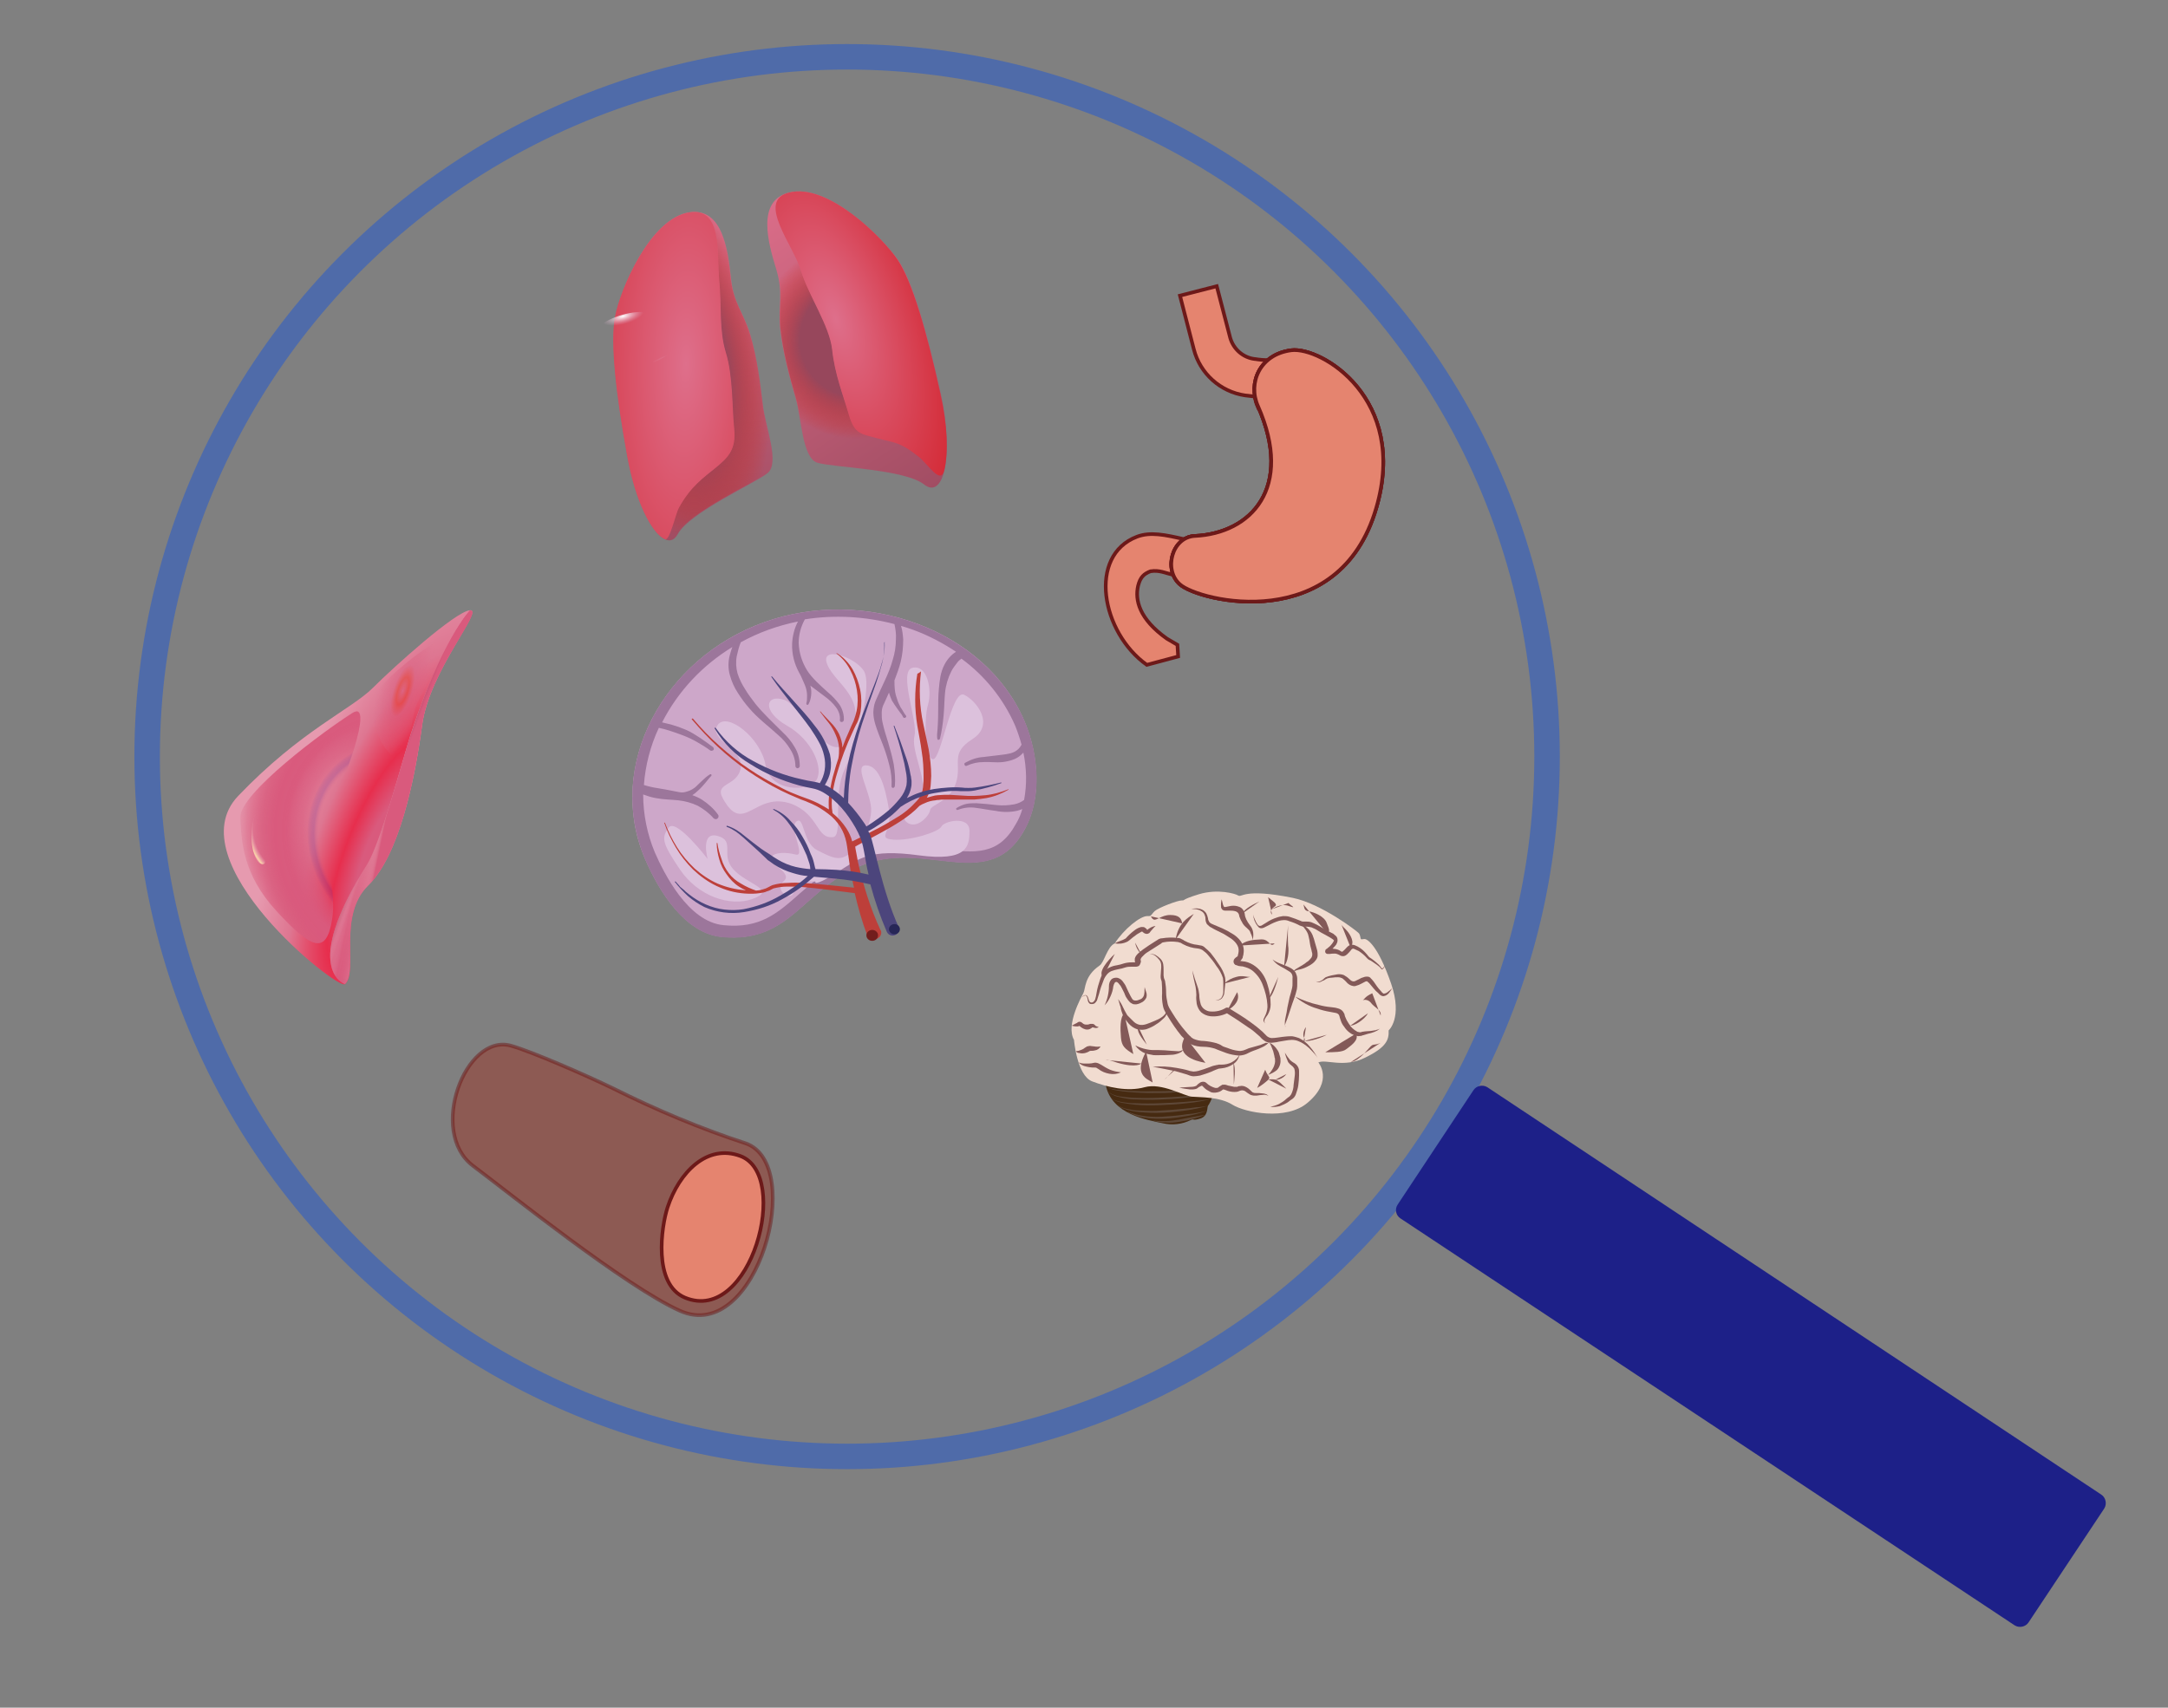 <?xml version="1.0" encoding="utf-8"?>
<!-- Generator: Adobe Illustrator 23.1.0, SVG Export Plug-In . SVG Version: 6.00 Build 0)  -->
<svg version="1.1" id="图层_1" xmlns="http://www.w3.org/2000/svg" xmlns:xlink="http://www.w3.org/1999/xlink" x="0px" y="0px"
	 viewBox="0 0 595.3 469" style="enable-background:new 0 0 595.3 469;" xml:space="preserve">
<rect x="0" y="0" width="595.3" height="469" fill="#808080" stroke="none"/>
<style type="text/css">
	.st0{fill:none;stroke:#4F6BA9;stroke-width:7;stroke-miterlimit:10;}
	.st1{fill:#1D2088;}
	.st2{fill:url(#BASE-2_1_);}
	.st3{fill:url(#DOWN_1-2_1_);}
	.st4{fill:url(#DOWN_2-2_1_);}
	.st5{fill:url(#DOWN_3-2_1_);}
	.st6{opacity:0.7;fill:url(#DOWN_4-2_1_);enable-background:new    ;}
	.st7{fill:url(#LEFT-3_1_);}
	.st8{fill:url(#SHINE_LEFT-2_1_);}
	.st9{fill:url(#RIGHT-3_1_);}
	.st10{opacity:0.65;fill:url(#SHINE_RIGHT-2_1_);enable-background:new    ;}
	.st11{fill:url(#RIGHT_BG_1_);}
	.st12{fill:url(#RIGHT_MID_1_);}
	.st13{fill:url(#LEFT_BG_1_);}
	.st14{fill:url(#LEFT_MID_1_);}
	.st15{fill:url(#RIGHT-2-2_1_);}
	.st16{fill:url(#LEFT-2-2_1_);}
	.st17{opacity:0.7;}
	.st18{fill:url(#SVGID_1_);}
	.st19{fill:url(#SVGID_2_);}
	.st20{fill:url(#SVGID_3_);}
	.st21{fill:url(#SVGID_4_);}
	.st22{fill:url(#SVGID_5_);}
	.st23{fill:url(#SVGID_6_);}
	.st24{fill:url(#SVGID_7_);}
	.st25{fill:url(#SVGID_8_);}
	.st26{fill:url(#SVGID_9_);}
	.st27{fill:url(#SVGID_10_);}
	.st28{fill:url(#SVGID_11_);}
	.st29{opacity:0.5;fill:#9B3427;stroke:#6D1919;stroke-miterlimit:10;enable-background:new    ;}
	.st30{fill:#E5846F;stroke:#6D1919;stroke-miterlimit:10;}
	.st31{fill:#CDA7C9;}
	.st32{fill:#9C769B;}
	.st33{fill:#DCC1DC;}
	.st34{fill:#BD3F3A;}
	.st35{fill:#721D1D;}
	.st36{fill:#4C457C;}
	.st37{fill:#272657;}
	.st38{fill:#462A11;}
	.st39{fill:#5E4838;}
	.st40{fill:#F1DCD0;}
	.st41{fill:#835958;}
</style>
<circle class="st0" cx="232.6" cy="207.8" r="192.2"/>
<path class="st1" d="M383.8,330.8l20.8-31.4c0.8-1.2,2.5-1.6,3.8-0.8l0,0L577,410.5c1.2,0.8,1.6,2.5,0.8,3.8l0,0L557,445.6
	c-0.8,1.2-2.5,1.6-3.8,0.8l0,0L384.5,334.6C383.3,333.8,382.9,332.1,383.8,330.8C383.7,330.9,383.8,330.8,383.8,330.8z"/>
<g id="LIVER-2">
	
		<radialGradient id="BASE-2_1_" cx="112.903" cy="-740.209" r="30.267" gradientTransform="matrix(0.901 0.41 -1.071 2.819 -788.647 2276.127)" gradientUnits="userSpaceOnUse">
		<stop  offset="0.2" style="stop-color:#D95A7D"/>
		<stop  offset="0.38" style="stop-color:#E72E4D"/>
		<stop  offset="0.66" style="stop-color:#DE7691"/>
		<stop  offset="1" style="stop-color:#E69AAF"/>
	</radialGradient>
	<path id="BASE-2" class="st2" d="M94.7,270.3c-1.9,1.7-46.5-33.7-29.3-51.7s31-23.7,37-29.7s22.5-20.8,26.6-21.3
		s-11.1,16.5-13.1,31.5s-6.3,35.7-14.8,44C92.5,251.6,98.5,267,94.7,270.3z"/>
	
		<linearGradient id="DOWN_1-2_1_" gradientUnits="userSpaceOnUse" x1="-176.894" y1="-504.329" x2="-81.745" y2="-555.912" gradientTransform="matrix(0.754 -0.651 0.651 0.754 552.198 536.103)">
		<stop  offset="0" style="stop-color:#D95A7D"/>
		<stop  offset="0.15" style="stop-color:#DB6182"/>
		<stop  offset="0.38" style="stop-color:#DE7691"/>
		<stop  offset="0.67" style="stop-color:#E69AAF"/>
		<stop  offset="1" style="stop-color:#D95A7D"/>
	</linearGradient>
	<path id="DOWN_1-2" class="st3" d="M129,167.7c4.1-0.5-11.1,16.5-13.1,31.5s-6.3,35.7-14.8,44c-8.5,8.4-2.6,23.7-6.4,27.1
		c0,0-12.3-3.8,6.1-32.9c3.8-6.1,9.4-27.6,12-35.8C121.3,175.8,129,167.7,129,167.7z"/>
	
		<linearGradient id="DOWN_2-2_1_" gradientUnits="userSpaceOnUse" x1="-135.422" y1="-541.242" x2="-129.377" y2="-533.355" gradientTransform="matrix(0.754 -0.651 0.651 0.754 552.198 536.103)">
		<stop  offset="0" style="stop-color:#D95A7D"/>
		<stop  offset="5.000000e-02" style="stop-color:#D95C7E;stop-opacity:0.97"/>
		<stop  offset="0.12" style="stop-color:#DB6182;stop-opacity:0.88"/>
		<stop  offset="0.21" style="stop-color:#DB6B89;stop-opacity:0.73"/>
		<stop  offset="0.32" style="stop-color:#DE7792;stop-opacity:0.52"/>
		<stop  offset="0.43" style="stop-color:#E187A0;stop-opacity:0.27"/>
		<stop  offset="0.54" style="stop-color:#E69AAF;stop-opacity:0"/>
		<stop  offset="0.65" style="stop-color:#E697AD;stop-opacity:1.000000e-02"/>
		<stop  offset="0.71" style="stop-color:#E595AC;stop-opacity:4.000000e-02"/>
		<stop  offset="0.77" style="stop-color:#E492AA;stop-opacity:0.1"/>
		<stop  offset="0.81" style="stop-color:#E38DA4;stop-opacity:0.18"/>
		<stop  offset="0.85" style="stop-color:#E1869F;stop-opacity:0.28"/>
		<stop  offset="0.89" style="stop-color:#E07C97;stop-opacity:0.41"/>
		<stop  offset="0.93" style="stop-color:#DE7390;stop-opacity:0.56"/>
		<stop  offset="0.96" style="stop-color:#DB6A88;stop-opacity:0.74"/>
		<stop  offset="0.99" style="stop-color:#D95E7F;stop-opacity:0.94"/>
		<stop  offset="1" style="stop-color:#D95A7D"/>
	</linearGradient>
	<path id="DOWN_2-2" class="st4" d="M129,167.7c4.1-0.5-11.1,16.5-13.1,31.5s-6.3,35.7-14.8,44c-8.5,8.4-2.6,23.7-6.4,27.1
		c0,0-12.3-3.8,6.1-32.9c3.8-6.1,9.4-27.6,12-35.8C121.3,175.8,129,167.7,129,167.7z"/>
	
		<linearGradient id="DOWN_3-2_1_" gradientUnits="userSpaceOnUse" x1="-132.901" y1="-540.488" x2="-126.14" y2="-529.007" gradientTransform="matrix(0.754 -0.651 0.651 0.754 552.198 536.103)">
		<stop  offset="0" style="stop-color:#D95A7D"/>
		<stop  offset="9.000000e-02" style="stop-color:#D95B7D;stop-opacity:0.99"/>
		<stop  offset="0.16" style="stop-color:#D95E7F;stop-opacity:0.95"/>
		<stop  offset="0.23" style="stop-color:#DB6182;stop-opacity:0.88"/>
		<stop  offset="0.29" style="stop-color:#DB6786;stop-opacity:0.79"/>
		<stop  offset="0.35" style="stop-color:#DC6F8B;stop-opacity:0.66"/>
		<stop  offset="0.4" style="stop-color:#DF7892;stop-opacity:0.51"/>
		<stop  offset="0.46" style="stop-color:#DF829D;stop-opacity:0.34"/>
		<stop  offset="0.51" style="stop-color:#E490A8;stop-opacity:0.14"/>
		<stop  offset="0.54" style="stop-color:#E69AAF;stop-opacity:0"/>
	</linearGradient>
	<path id="DOWN_3-2" class="st5" d="M129,167.7c4.1-0.5-11.1,16.5-13.1,31.5s-6.3,35.7-14.8,44c-8.5,8.4-2.6,23.7-6.4,27.1
		c0,0-12.3-3.8,6.1-32.9c3.8-6.1,9.4-27.6,12-35.8C121.3,175.8,129,167.7,129,167.7z"/>
	
		<linearGradient id="DOWN_4-2_1_" gradientUnits="userSpaceOnUse" x1="-132.478" y1="-540.765" x2="-125.7" y2="-528.137" gradientTransform="matrix(0.754 -0.651 0.651 0.754 552.198 536.103)">
		<stop  offset="0" style="stop-color:#50091B"/>
		<stop  offset="0.54" style="stop-color:#50091B;stop-opacity:0"/>
	</linearGradient>
	<path id="DOWN_4-2" class="st6" d="M129,167.7c4.1-0.5-11.1,16.5-13.1,31.5s-6.3,35.7-14.8,44c-8.5,8.4-2.6,23.7-6.4,27.1
		c0,0-12.3-3.8,6.1-32.9c3.8-6.1,9.4-27.6,12-35.8C121.3,175.8,129,167.7,129,167.7z"/>
	
		<radialGradient id="LEFT-3_1_" cx="-184.478" cy="-991.903" r="47.939" gradientTransform="matrix(-0.944 9.007472e-02 -0.17 -1.002 -232.214 -746.074)" gradientUnits="userSpaceOnUse">
		<stop  offset="0.5" style="stop-color:#D95A7D;stop-opacity:0"/>
		<stop  offset="0.53" style="stop-color:#792E8D;stop-opacity:0.24"/>
		<stop  offset="0.57" style="stop-color:#D95A7D;stop-opacity:0.47"/>
		<stop  offset="0.6" style="stop-color:#D95A7D;stop-opacity:0.66"/>
		<stop  offset="0.64" style="stop-color:#D95A7D;stop-opacity:0.81"/>
		<stop  offset="0.67" style="stop-color:#D95A7D;stop-opacity:0.91"/>
		<stop  offset="0.69" style="stop-color:#D95A7D;stop-opacity:0.98"/>
		<stop  offset="0.71" style="stop-color:#D95A7D"/>
		<stop  offset="0.77" style="stop-color:#D95A7D;stop-opacity:0.99"/>
		<stop  offset="0.8" style="stop-color:#D95B7D;stop-opacity:0.95"/>
		<stop  offset="0.84" style="stop-color:#D95D7E;stop-opacity:0.89"/>
		<stop  offset="0.87" style="stop-color:#DA5F80;stop-opacity:0.8"/>
		<stop  offset="0.9" style="stop-color:#DB6282;stop-opacity:0.68"/>
		<stop  offset="0.93" style="stop-color:#DB6685;stop-opacity:0.53"/>
		<stop  offset="0.95" style="stop-color:#DA6A88;stop-opacity:0.36"/>
		<stop  offset="0.98" style="stop-color:#DC6D8C;stop-opacity:0.17"/>
		<stop  offset="1" style="stop-color:#DD7290;stop-opacity:0"/>
	</radialGradient>
	<path id="LEFT-3" class="st7" d="M96.8,195.8C89,200.7,65.7,218,66,224.5c0.3,6.4,0.5,15.5,9.9,25.7c9.4,10.2,13.7,12.4,15.3,2.3
		c1.6-10.1-4.4-24.5-0.7-30.5C94.2,216,103,191.9,96.8,195.8z"/>
	
		<radialGradient id="SHINE_LEFT-2_1_" cx="-334.46" cy="-957.537" r="16.508" gradientTransform="matrix(-0.926 -0.315 0.248 -0.922 10.3 -760.014)" gradientUnits="userSpaceOnUse">
		<stop  offset="0.82" style="stop-color:#ECAFC0;stop-opacity:0"/>
		<stop  offset="0.91" style="stop-color:#FAD4A9"/>
		<stop  offset="0.96" style="stop-color:#ECAFC0;stop-opacity:0"/>
	</radialGradient>
	<path id="SHINE_LEFT-2" class="st8" d="M75.6,217.1c-0.8-0.3-5.3,3.7-6.2,9c-1.2,6.7,1.1,11.8,3,11.2c1.5-0.5-1.1-6.9-0.1-11.3
		C73.5,220.9,77.7,217.9,75.6,217.1z"/>
	
		<radialGradient id="RIGHT-3_1_" cx="178.468" cy="-767.243" r="6.762" gradientTransform="matrix(0.909 0.383 -0.941 2.743 -773.602 2225.916)" gradientUnits="userSpaceOnUse">
		<stop  offset="0" style="stop-color:#D95A7D;stop-opacity:0.5"/>
		<stop  offset="0.2" style="stop-color:#E83522;stop-opacity:0.49"/>
		<stop  offset="0.38" style="stop-color:#D95D7E;stop-opacity:0.44"/>
		<stop  offset="0.55" style="stop-color:#DB6181;stop-opacity:0.37"/>
		<stop  offset="0.71" style="stop-color:#DB6585;stop-opacity:0.27"/>
		<stop  offset="0.86" style="stop-color:#DB6C8A;stop-opacity:0.14"/>
		<stop  offset="1" style="stop-color:#DD7290;stop-opacity:0"/>
	</radialGradient>
	<path id="RIGHT-3" class="st9" d="M103.2,190.3c-3.4,4.7,2,16.5,4.9,17.4c3.9,1.2,4.4-7.3,5.9-13.1c0.9-3.5,11.6-20.2,8.4-19.5
		S107.4,184.5,103.2,190.3z"/>
	
		<radialGradient id="SHINE_RIGHT-2_1_" cx="-163.103" cy="-571.045" r="14.357" gradientTransform="matrix(0.56 -0.746 0.781 0.62 656.522 424.264)" gradientUnits="userSpaceOnUse">
		<stop  offset="0.83" style="stop-color:#ECAFC0;stop-opacity:0"/>
		<stop  offset="0.84" style="stop-color:#ECAFC0;stop-opacity:2.000000e-02"/>
		<stop  offset="0.84" style="stop-color:#ECAFC0;stop-opacity:8.000000e-02"/>
		<stop  offset="0.85" style="stop-color:#ECAFC0;stop-opacity:0.18"/>
		<stop  offset="0.86" style="stop-color:#ECAFC0;stop-opacity:0.32"/>
		<stop  offset="0.87" style="stop-color:#ECAFC0;stop-opacity:0.5"/>
		<stop  offset="0.88" style="stop-color:#ECAFC0;stop-opacity:0.72"/>
		<stop  offset="0.89" style="stop-color:#ECAFC0;stop-opacity:0.97"/>
		<stop  offset="0.89" style="stop-color:#ECAFC0"/>
		<stop  offset="0.93" style="stop-color:#ECAFC0;stop-opacity:0.35"/>
		<stop  offset="0.94" style="stop-color:#ECAFC0;stop-opacity:0"/>
	</radialGradient>
	<path id="SHINE_RIGHT-2" class="st10" d="M102.6,193.5c-1.1,3.6,1,8.6,1.7,7.1s0.8-9.4,1.9-11.9
		C107.3,186.2,104.7,186.4,102.6,193.5z"/>
</g>
<g>
	<g id="R-ICO-013971">
		<g id="BOTTOM">
			
				<linearGradient id="RIGHT_BG_1_" gradientUnits="userSpaceOnUse" x1="351.17" y1="-901.473" x2="393.225" y2="-796.335" gradientTransform="matrix(0.98 -0.2 0.2 0.98 40.87 1006.763)">
				<stop  offset="0" style="stop-color:#DE6F8B"/>
				<stop  offset="1" style="stop-color:#97475C"/>
			</linearGradient>
			<path id="RIGHT_BG" class="st11" d="M216.6,52.9c-9,2.3-5.6,14-3.5,20.9s0.5,9.8,1.1,16.4c0.7,6.6,2.7,13.8,4.3,19.3
				s1.8,16.4,6,17.6c4.2,1.3,23.9,1.7,29.3,6c5.4,4.2,8.2-8.2,4.5-25.1c-3.8-16.9-7.7-30.7-11.7-36.6
				C242.5,65.5,227.3,50.1,216.6,52.9z"/>
			
				<radialGradient id="RIGHT_MID_1_" cx="235.025" cy="677.414" r="33.435" gradientTransform="matrix(1 0 0 1 0 -583.997)" gradientUnits="userSpaceOnUse">
				<stop  offset="0.46" style="stop-color:#97475C"/>
				<stop  offset="0.81" style="stop-color:#DA2216;stop-opacity:0"/>
			</radialGradient>
			<path id="RIGHT_MID" class="st12" d="M252.3,125.4c-5.4-4.3-6.9-3.7-11.2-5c-4.2-1.3-6.3-0.9-7.9-6.4c-1.6-5.5-4-11.3-4.6-17.9
				s-6.5-14.9-8.6-21.8s-12.3-19.1-3.3-21.4c-9,2.3-5.6,14-3.5,20.9s0.5,9.8,1.1,16.4c0.7,6.6,2.7,13.8,4.3,19.3s1.8,16.4,6,17.6
				c4.2,1.3,23.9,1.7,29.3,6c2.5,2,4.5,0.3,5.5-4C258.3,133.3,254.8,127.4,252.3,125.4z"/>
			
				<linearGradient id="LEFT_BG_1_" gradientUnits="userSpaceOnUse" x1="333.255" y1="-907.358" x2="318.705" y2="-795.478" gradientTransform="matrix(0.98 -0.2 0.2 0.98 40.87 1006.763)">
				<stop  offset="0" style="stop-color:#DE6F8B"/>
				<stop  offset="1" style="stop-color:#97475C"/>
			</linearGradient>
			<path id="LEFT_BG" class="st13" d="M189.4,58.3c9.1-1.3,10.5,10.7,11.3,17.9c0.7,7.2,3.3,9.2,5.3,15.6c1.9,6.4,2.8,13.8,3.5,19.5
				c0.6,5.7,4.7,15.8,1.3,18.6c-3.4,2.8-21.4,10.8-24.7,16.8s-10.7-4.4-13.8-21.4S167.6,94,169,86.9
				C170.2,79.9,178.4,59.9,189.4,58.3z"/>
			
				<radialGradient id="LEFT_MID_1_" cx="318.959" cy="-837.315" r="31.242" gradientTransform="matrix(0.98 -0.2 0.4 1.99 207.081 1828.244)" gradientUnits="userSpaceOnUse">
				<stop  offset="0.46" style="stop-color:#97475C"/>
				<stop  offset="0.81" style="stop-color:#DA2216;stop-opacity:0"/>
			</radialGradient>
			<path id="LEFT_MID" class="st14" d="M209.4,111.3c-0.6-5.7-1.5-13.2-3.5-19.5c-1.9-6.3-4.5-8.4-5.3-15.6
				c-0.7-7.2-2.2-19.3-11.3-17.9c9.1-1.3,7.4,11.6,8.1,18.7c0.7,7.1-0.1,13.5,1.8,19.8c2,6.4,1.7,15.2,2.3,20.9
				c0.6,5.7-1.6,7.9-5,10.7c-3.4,2.8-6.9,5.1-10.2,11.1c-0.9,1.6-2.5,9.1-3.8,8.6c1.3,0.5,2.5,0.1,3.4-1.5c3.3-6,21.3-14,24.7-16.8
				C214.1,127,210,117,209.4,111.3z"/>
		</g>
		<g id="TOP-2">
			
				<radialGradient id="RIGHT-2-2_1_" cx="368.665" cy="-805.556" r="35.795" gradientTransform="matrix(0.93 -0.36 0.74 2.06 482.681 1879.714)" gradientUnits="userSpaceOnUse">
				<stop  offset="0" style="stop-color:#DE6F8B"/>
				<stop  offset="1" style="stop-color:#D1161D"/>
			</radialGradient>
			<path id="RIGHT-2-2" class="st15" d="M216.6,52.9c-9,2.3,1.3,14.5,3.3,21.4c2.1,6.9,7.9,15.2,8.6,21.8c0.7,6.6,3,12.4,4.6,17.9
				s3.7,5.2,7.9,6.4s5.8,0.7,11.2,5c2.6,2,6.1,8,7.1,3.7c1.1-4.7,0.9-12.2-1.1-21c-3.7-16.9-7.7-30.7-11.7-36.7
				C242.5,65.4,227.3,50.1,216.6,52.9z"/>
			
				<radialGradient id="LEFT-2-2_1_" cx="294.265" cy="-872.093" r="45.886" gradientTransform="matrix(1 6.000000e-02 -8.000000e-02 2.85 -175.66 2567.706)" gradientUnits="userSpaceOnUse">
				<stop  offset="0" style="stop-color:#DE6F8B"/>
				<stop  offset="1" style="stop-color:#D1161D"/>
			</radialGradient>
			<path id="LEFT-2-2" class="st16" d="M189.4,58.3c9.1-1.3,7.4,11.6,8.1,18.7c0.7,7.1-0.1,13.5,1.8,19.8c2,6.4,1.7,15.2,2.3,20.9
				c0.6,5.7-1.6,7.9-5,10.7c-3.4,2.8-6.9,5.1-10.2,11.1c-0.9,1.6-2.5,9.2-3.8,8.6c-3.6-1.5-8.2-10.4-10.4-22.9
				c-3.1-17-4.7-31.3-3.3-38.4C170.2,79.9,178.4,59.9,189.4,58.3z"/>
		</g>
		<g id="CANCER_SPOTS" class="st17">
			
				<radialGradient id="SVGID_1_" cx="269.21" cy="-920.501" r="1.498" gradientTransform="matrix(0.98 -0.2 0.2 0.98 104.87 1049.693)" gradientUnits="userSpaceOnUse">
				<stop  offset="0.17" style="stop-color:#210F13"/>
				<stop  offset="0.54" style="stop-color:#97475C"/>
				<stop  offset="1" style="stop-color:#DE6F8B;stop-opacity:0"/>
			</radialGradient>
			<circle class="st18" cx="185.9" cy="98.3" r="1.5"/>
			
				<radialGradient id="SVGID_2_" cx="120.035" cy="556.963" r="2.118" gradientTransform="matrix(1 0 0 -1 0 86)" gradientUnits="userSpaceOnUse">
				<stop  offset="0.17" style="stop-color:#210F13"/>
				<stop  offset="0.54" style="stop-color:#97475C"/>
				<stop  offset="1" style="stop-color:#DE6F8B;stop-opacity:0"/>
			</radialGradient>
			<circle class="st19" cx="181" cy="93.6" r="2.1"/>
			
				<radialGradient id="SVGID_3_" cx="121.153" cy="564.418" r="2.118" gradientTransform="matrix(1 0 0 -1 0 86)" gradientUnits="userSpaceOnUse">
				<stop  offset="0.17" style="stop-color:#210F13"/>
				<stop  offset="0.54" style="stop-color:#97475C"/>
				<stop  offset="1" style="stop-color:#DE6F8B;stop-opacity:0"/>
			</radialGradient>
			<circle class="st20" cx="183.5" cy="100.7" r="2.1"/>
			
				<radialGradient id="SVGID_4_" cx="122.51" cy="559.528" r="3.298" gradientTransform="matrix(1 0 0 -1 0 86)" gradientUnits="userSpaceOnUse">
				<stop  offset="0.17" style="stop-color:#210F13"/>
				<stop  offset="0.54" style="stop-color:#97475C"/>
				<stop  offset="1" style="stop-color:#DE6F8B;stop-opacity:0"/>
			</radialGradient>
			<circle class="st21" cx="183.9" cy="95.6" r="3.3"/>
			
				<radialGradient id="SVGID_5_" cx="116.623" cy="560.61" r="5.765" gradientTransform="matrix(1 0 0 -1 0 86)" gradientUnits="userSpaceOnUse">
				<stop  offset="0.17" style="stop-color:#210F13"/>
				<stop  offset="0.54" style="stop-color:#97475C"/>
				<stop  offset="1" style="stop-color:#DE6F8B;stop-opacity:0"/>
			</radialGradient>
			<circle class="st22" cx="178.3" cy="97.8" r="5.8"/>
		</g>
	</g>
	<g id="SHINE-2-2">
		
			<radialGradient id="SVGID_6_" cx="746.743" cy="1864.895" r="16.481" gradientTransform="matrix(0.303 -0.445 0.118 0.116 -236.299 211.165)" gradientUnits="userSpaceOnUse">
			<stop  offset="0" style="stop-color:#FFFFFF"/>
			<stop  offset="1" style="stop-color:#DEADCA;stop-opacity:0"/>
		</radialGradient>
		<path class="st23" d="M192.1,115.1c1-4,8.2-12,10.7-13.1c2.4-1.1,2.9,1.1,0.8,5c-2.1,4-5.2,15.6-8.4,14.6
			C192,120.6,191.3,118.3,192.1,115.1z"/>
		
			<radialGradient id="SVGID_7_" cx="1022.558" cy="-370.391" r="12.409" gradientTransform="matrix(0.463 -0.116 2.836775e-02 0.173 -291.907 269.585)" gradientUnits="userSpaceOnUse">
			<stop  offset="0" style="stop-color:#FFFFFF"/>
			<stop  offset="1" style="stop-color:#DEADCA;stop-opacity:0"/>
		</radialGradient>
		<path class="st24" d="M178.7,90.1c-0.2,0.1-0.4,0.1-0.6,0c-3.8-1-9.8,1.2-11.6,2.9c-0.7,0.5-1.6,0.3-2-0.5
			c-0.1-0.1-0.1-0.1-0.1-0.2c-0.5-0.9-0.3-2.2,0.4-2.9c2.4-2.1,9.2-4.6,13.8-3.4c0.9,0.3,1.4,1.3,1.3,2.4
			C179.7,89.3,179.3,89.9,178.7,90.1z"/>
		
			<radialGradient id="SVGID_8_" cx="1028.912" cy="-943.026" r="6.564" gradientTransform="matrix(0.473 -1.735394e-02 9.455916e-03 0.318 -306.373 402.364)" gradientUnits="userSpaceOnUse">
			<stop  offset="0" style="stop-color:#FFFFFF"/>
			<stop  offset="1" style="stop-color:#DEADCA;stop-opacity:0"/>
		</radialGradient>
		<path class="st25" d="M172.1,78.2c-1.5-0.3-3-0.2-4.4,0.2c-0.8,0.2-1.6-0.4-1.8-1.3c0,0,0,0,0-0.1l0,0c0-0.1,0-0.1-0.1-0.2
			c-0.2-1.1,0.4-2.1,1.2-2.5c1.6-0.7,3.4-0.8,5.1-0.3C174.2,74.6,174.1,78.5,172.1,78.2z"/>
		
			<radialGradient id="SVGID_9_" cx="1005.378" cy="-146.787" r="12.409" gradientTransform="matrix(0.454 -0.162 3.309571e-02 0.139 -288.252 239.38)" gradientUnits="userSpaceOnUse">
			<stop  offset="0" style="stop-color:#FFFFFF"/>
			<stop  offset="1" style="stop-color:#DEADCA;stop-opacity:0"/>
		</radialGradient>
		<path class="st26" d="M174.1,67.7c-0.2,0.1-0.4,0.1-0.6,0c-3.8-1-9.8,1.2-11.6,2.9c-0.7,0.5-1.6,0.3-2-0.5
			c-0.1-0.1-0.1-0.1-0.1-0.2c-0.5-0.9-0.3-2.2,0.4-2.9c2.4-2.1,9.2-4.6,13.8-3.4c0.9,0.3,1.4,1.3,1.3,2.4
			C175.2,66.8,174.8,67.5,174.1,67.7z"/>
		
			<radialGradient id="SVGID_10_" cx="1050.883" cy="-566.822" r="17.072" gradientTransform="matrix(0.463 -0.116 2.363979e-02 0.133 -299.448 233.038)" gradientUnits="userSpaceOnUse">
			<stop  offset="0" style="stop-color:#FFFFFF"/>
			<stop  offset="1" style="stop-color:#DEADCA;stop-opacity:0"/>
		</radialGradient>
		<path class="st27" d="M175.2,55.8c-0.2,0.1-0.4,0.1-0.7,0c-4.3-0.9-11.2,1.6-13.3,3.2c-0.8,0.6-1.9,0.3-2.4-0.7s-0.3-2.2,0.5-2.9
			l0,0c2.8-2.3,10.6-5,15.8-3.9c0.9,0.2,1.6,1.3,1.4,2.5l0,0C176.5,54.9,175.9,55.6,175.2,55.8z"/>
		
			<radialGradient id="SVGID_11_" cx="1052.112" cy="-153.927" r="14.858" gradientTransform="matrix(0.463 -0.116 2.363979e-02 0.133 -298.086 241.356)" gradientUnits="userSpaceOnUse">
			<stop  offset="0" style="stop-color:#FFFFFF"/>
			<stop  offset="1" style="stop-color:#DEADCA;stop-opacity:0"/>
		</radialGradient>
		<path class="st28" d="M166.9,97.1c0.2-0.1,0.4-0.1,0.7,0c4.5,0.9,11.8-1.7,14-3.4c0.8-0.7,2-0.4,2.5,0.6s0.3,2.3-0.5,2.9l0,0
			l-0.1,0.1c-3,2.3-11.2,5.2-16.7,4.1c-0.9-0.1-1.6-1.1-1.5-2.2c0-0.1,0-0.1,0-0.2l0,0v-0.1C165.6,98,166.2,97.3,166.9,97.1z"/>
	</g>
</g>
<g>
	<path class="st29" d="M140.3,287.2c-12.5-3.5-22.8,23.7-10.4,33c9.6,7.2,42,33.2,56.8,39.8c21.2,9.5,34.7-40.3,18-46
		c-12.5-4.1-24.6-9.2-36.4-15.1C161.1,295.4,146,288.8,140.3,287.2z"/>
	<path class="st30" d="M203.3,317.5c14,5.2,2.9,46.4-15.2,38.9c-8.9-3.7-6.5-19.6-4.8-24.8C186.5,321.9,194.2,314.1,203.3,317.5z"/>
</g>
<g>
	<path class="st30" d="M328.2,147.2c-1,0-2.1,0.3-3,0.9l0,0c-5.2-1.2-9.3-2.1-13-0.7c-13.6,5.2-9.8,26.3,2.7,35.2l8.6-2.3l-0.2-3.2
		l-2.9-1.7c-7.6-5.4-8.8-10.6-7.9-14.5c0.6-2.4,1.6-3.3,3.4-4c2.5-0.4,4,0.5,6.4,1c0.4,1,1,1.8,1.8,2.5L328.2,147.2z"/>
	<path class="st30" d="M324,81.2l3.8,14.7c1.7,6.7,7.3,11.7,14.1,12.7c0.8,0.1,1.7,0.2,2.6,0.3c0.2,0.9,0.4,1.8,0.8,2.7l9.2-15.3
		c-2.3,0.2-4.5,1.1-6.3,2.6c-1.2,0-2.4-0.1-3.6-0.3h-0.1c-3.2-0.4-5.8-2.7-6.7-5.8l-3.7-14.2L324,81.2z"/>
	<g id="Stomach-2">
		<path class="st30" d="M354.6,96.2c-8.7,1.1-12,9-9.2,15.3c10,22.6-2,35-17.3,35.7c-6.3,0.3-8.7,9.3-4.1,13.3
			c5.3,4.7,43.7,14,53.9-21C386.7,109.5,362.8,95.2,354.6,96.2z"/>
		<path class="st30" d="M354.6,96.2c-8.7,1.1-12,9-9.2,15.3c10,22.6-2,35-17.3,35.7c-6.3,0.3-8.7,9.3-4.1,13.3
			c5.3,4.7,43.7,14,53.9-21C386.7,109.5,362.8,95.2,354.6,96.2z"/>
		<path class="st30" d="M354.6,96.2c-8.7,1.1-12,9-9.2,15.3c10,22.6-2,35-17.3,35.7c-6.3,0.3-8.7,9.3-4.1,13.3
			c5.3,4.7,43.7,14,53.9-21C386.7,109.5,362.8,95.2,354.6,96.2z"/>
	</g>
</g>
<g>
	<path id="BG-5" class="st31" d="M209.8,170.9c-27.6,9.9-43.5,39.3-32.8,64.7c4,9.4,11.2,20.8,21.3,21.7
		c19.3,1.8,22.1-13.8,39.4-20.1c17.2-6.2,34.2,8.1,43.7-9.5c4.6-8.5,3.9-20.1-0.1-29.6C270.6,172.8,237.3,161,209.8,170.9z"/>
	<path id="MID" class="st32" d="M209.8,170.9c-14.1,5.1-25.4,15.2-31.5,28c-5.5,11.4-6.4,24.6-1.3,36.8c4,9.4,11.2,20.8,21.3,21.7
		c19.3,1.8,22.1-13.8,39.4-20.1c17.2-6.2,34.2,8.1,43.7-9.5c0.2-0.4,0.4-0.7,0.6-1.1c4-8.4,3.2-19.4-0.6-28.5
		C270.6,172.8,237.3,161,209.8,170.9z M257.6,203.2c0.2,0,0.4-0.1,0.5-0.3l0,0c0.5-2.1,0.8-4.2,1-6.4c0.2-2.1,0.2-4.3,0.4-6.3
		c0.2-2,0.8-4,1.7-5.8c0.2-0.4,0.5-0.9,0.8-1.3s0.6-0.8,0.9-1.2s0.7-0.7,1.1-1c6.4,4.7,11.5,11,14.7,18.3c0.7,1.7,1.3,3.5,1.8,5.3
		c-0.3,0.6-0.7,1.1-1.2,1.5c-1.1,0.9-2.6,1.1-4.2,1.3l-5,0.6c-1.8,0.1-3.5,0.7-5.1,1.6c-0.2,0.1-0.3,0.4-0.1,0.6c0,0,0,0,0,0.1
		c0.2,0.2,0.4,0.2,0.6,0.1l0,0c1.5-0.7,3-1,4.6-1c1.7-0.1,3.4,0.2,5.2,0c0.9-0.1,1.8-0.3,2.7-0.6c0.9-0.3,1.8-0.8,2.5-1.5
		c0.2-0.2,0.3-0.3,0.5-0.5c0.9,4.3,1,8.7,0.2,13c-0.8,0.6-1.7,1-2.7,1.2c-1.6,0.3-3.3,0.4-5,0.2c-1.8-0.2-3.6-0.4-5.4-0.5
		c-0.9,0-1.9,0-2.8,0.2s-1.8,0.6-2.6,1.1c-0.2,0.1-0.2,0.3-0.1,0.4l0,0c0.1,0.2,0.3,0.2,0.5,0.1l0,0c1.6-0.6,3.3-0.8,5-0.5
		c1.7,0.2,3.5,0.6,5.3,0.8c1.9,0.4,3.9,0.4,5.8,0c0.5-0.1,1-0.3,1.5-0.5c-0.3,1.1-0.7,2.1-1.2,3.1c-0.2,0.3-0.3,0.6-0.5,0.9
		c-4.8,8.8-11.1,8.1-20.7,7c-6.5-0.7-13.9-1.6-21.5,1.1c-7.7,2.8-12.7,7.2-17.2,11.1c-6.1,5.4-10.9,9.7-20.9,8.7
		c-9.8-0.9-16.4-14.3-18.9-20c-2.1-5-3.2-10.5-3.2-15.9c1.1,0.4,2.3,0.8,3.5,1c2.1,0.4,4.2,0.4,6.1,0.6c1.9,0.2,3.7,0.7,5.4,1.5
		c1.6,0.9,3.1,2,4.3,3.4l0,0c0.3,0.3,0.8,0.4,1.1,0.1c0.3-0.2,0.4-0.7,0.2-1l0,0c-1.2-1.7-2.8-3.1-4.5-4.2c-0.8-0.5-1.7-0.9-2.6-1.2
		c0.6-0.4,1.1-0.8,1.6-1.3c0.7-0.6,1.3-1.3,1.9-2c0.6-0.7,1.1-1.4,1.7-2l0,0c0.1-0.1,0.1-0.3,0-0.4l0,0c-0.1-0.1-0.3-0.1-0.4,0
		c-0.8,0.5-1.5,1.1-2.2,1.8c-0.7,0.6-1.3,1.3-1.9,1.8c-0.7,0.5-1.4,0.9-2.2,1.1c-0.6,0.2-1.2,0.3-1.9,0.2c-2.1-0.4-4-0.8-5.9-1.1
		c-1.4-0.2-2.7-0.5-4-0.9c0.4-5.4,1.8-10.8,4.1-15.7c0.9,0.2,1.8,0.4,2.7,0.7c1.3,0.4,2.7,0.9,4,1.4s2.6,1.1,3.8,1.8
		s2.4,1.4,3.6,2.3c0.3,0.2,0.6,0.1,0.9-0.1c0.2-0.2,0.1-0.6-0.1-0.8l0,0l0,0c-1.1-0.8-2.3-1.7-3.5-2.5s-2.5-1.6-3.8-2.2
		c-1.4-0.6-2.8-1.1-4.2-1.5c-0.8-0.2-1.7-0.4-2.5-0.6c4.4-8.6,11.1-15.7,19.3-20.7c-0.3,0.7-0.5,1.5-0.7,2.2c-0.5,1.8-0.5,3.7,0,5.5
		s1.2,3.4,2.2,4.9c0.5,0.8,1,1.5,1.5,2.2s1.1,1.4,1.7,2.1c2.4,2.8,5.3,4.9,7.9,7.3c1.3,1.1,2.4,2.4,3.3,3.9c0.9,1.4,1.4,3,1.4,4.6
		c0,0.3,0.3,0.6,0.6,0.6s0.6-0.3,0.6-0.6l0,0c0-1.8-0.4-3.6-1.4-5.2c-0.9-1.6-2.1-3-3.4-4.2c-2.5-2.5-5.1-4.9-7.3-7.6
		c-0.5-0.7-1-1.3-1.5-2s-1-1.4-1.4-2.1c-0.9-1.4-1.6-2.8-2.1-4.4c-0.4-1.5-0.5-3.1-0.2-4.7c0.3-1.3,0.6-2.6,1.1-3.8
		c4.9-2.7,10.2-4.6,15.7-5.7c-1,1.9-1.5,4-1.6,6.1c-0.1,2.8,0.6,5.5,1.9,7.9c0.4,0.7,0.8,1.5,1.1,2.3c0.3,0.7,0.6,1.3,0.8,2
		s0.3,1.4,0.3,2.1s0,1.4-0.2,2.1l0,0c0,0.2,0.1,0.3,0.2,0.4l0,0c0.1,0,0.3,0,0.4-0.2c0.4-0.7,0.6-1.5,0.7-2.3
		c0.1-0.8,0.1-1.6-0.1-2.4l-0.1-0.4c0.1,0.1,0.3,0.2,0.4,0.3c1.2,0.9,2.4,1.8,3.6,2.7c1.1,0.8,2.2,1.8,3,2.9
		c0.4,0.5,0.7,1.1,0.9,1.7s0.3,1.3,0.2,1.9c0,0.3,0.2,0.5,0.5,0.5s0.5-0.2,0.6-0.5l0,0c0.1-1.5-0.4-3.1-1.2-4.3
		c-0.9-1.2-1.9-2.3-3.1-3.3c-2.2-2-4.4-3.9-5.8-6.1c-1.4-2.3-2.2-4.8-2.3-7.5c0-2.3,0.6-4.5,1.7-6.5c8.2-1.3,16.6-0.8,24.6,1.3
		c0.3,1.4,0.5,2.8,0.4,4.2c0,1.9-0.3,3.8-0.9,5.7c-1,3.7-3,7.2-4.6,11c-0.2,0.5-0.4,1-0.5,1.6s-0.2,1.1-0.2,1.7
		c0,1.1,0.2,2.1,0.5,3.2c0.6,2,1.4,3.9,2.1,5.7c0.7,1.8,1.3,3.7,1.8,5.7c0.5,1.9,0.7,3.9,0.6,5.8l0,0c0,0.2,0.2,0.4,0.4,0.4l0,0
		c0.2,0,0.4-0.2,0.5-0.4c0.2-2,0-4.1-0.3-6.1c-0.4-2-0.9-3.9-1.5-5.9c-0.6-1.9-1.2-3.8-1.6-5.7c-0.2-0.9-0.2-1.8-0.2-2.7
		c0-0.4,0.1-0.9,0.2-1.3c0.1-0.4,0.3-0.8,0.5-1.2c0.4-1,0.9-1.9,1.3-2.9c0.2,0.8,0.5,1.5,0.8,2.2c0.5,0.8,1,1.6,1.6,2.4
		c0.3,0.4,0.6,0.8,0.8,1.1c0.3,0.3,0.5,0.7,0.7,1.1l0,0l0,0c0.1,0.2,0.4,0.2,0.6,0.1c0.2-0.1,0.3-0.3,0.2-0.5l0,0
		c-0.3-0.4-0.6-0.8-0.8-1.2s-0.5-0.8-0.7-1.1c-0.4-0.8-0.8-1.6-1-2.4c-0.3-0.8-0.5-1.6-0.6-2.5c-0.1-0.8-0.1-1.6-0.1-2.4
		c0-0.1,0-0.3,0.1-0.4c0.6-1.6,1.2-3.2,1.6-4.8c0.5-2,0.7-4.1,0.7-6.2c-0.1-1.2-0.2-2.5-0.6-3.7c1.1,0.3,2.3,0.7,3.4,1.1
		c4.1,1.5,8.1,3.6,11.7,6c-1.4,0.9-2.5,2.2-3.2,3.6c-1.1,2.1-1.3,4.4-1.5,6.5s-0.2,4.3-0.2,6.4s-0.1,4.2-0.3,6.3l0,0
		C257.3,203,257.4,203.1,257.6,203.2L257.6,203.2z"/>
	<g id="TOP">
		<path class="st33" d="M206.6,246.9c-6.1,2.2-14.9-0.7-19.9-8.1s-5.1-8.7-3.1-11.5s10.7,8.6,10.7,8.6s-2.1-7.7,2.8-6.3
			s0.6,5.1,4.3,9.2S213.6,244.4,206.6,246.9z"/>
		<path class="st33" d="M223.9,242.1c-8.6-0.3-4.3,3.7-7.2,4c-1,0.1-3.9-2-1.4-4.2c2.4-2.2-4.6-4.9-3.6-6.4c0.9-1.5,4-1.5,6.8-0.8
			c2.9,0.7-2-7.4,0.2-9.1c2.2-1.6,1.6,5.8,5.7,7.9c4.1,2.1,6.1,3.1,8.8,1c2.6-2.1,6.2-7.7,6-12.5c-0.3-4.8-4.9-12-1.3-11.8
			c3.6,0.2,5.2,6.1,6.2,12.2s-3.5,7.8,1.1,8.2s12.6-2.1,13.3-3.6s7.7-3.1,7.7,1.2s-0.6,8.5-14,6.7c-13.5-1.8-16.3,0.8-22.6,4.9
			C223.1,243.8,223.9,242.1,223.9,242.1z"/>
		<path class="st33" d="M228.8,229.9c2.7-0.4-0.2-11.8,3.1-18.5c3.2-6.8,7.9-23.4,5.2-27.3s-12.2-6.9-9.9-1.5s11.3,9.3,6.2,19.5
			c-5.1,10.3-12.9-8.2-18.1-9.9c-5.2-1.7-6.1,3.2,0.8,7.1s10.1,11.6,8.1,14.9s-12.7,3.5-14-4.1c-1.3-7.5-10.7-14.8-13.2-10.9
			s7.2,6.5,6.4,11.7c-0.9,5.2-7.4,3.9-4.9,8.4c5.7,10.4,8.7-2.2,18.9,1.5C225,223.8,224.1,230.5,228.8,229.9z"/>
		<path class="st33" d="M249.2,226c-2.9-1.9,2.4-4.5,3.9-8.2s-3-11.6-2-15.7s-4.6-17.8-0.5-18.7s5.4,6.2,4.2,10.2
			s-0.7,15.3,1.5,14.9c2.2-0.4,5-19.2,8.4-17.7c3.4,1.6,8.6,8.2,2.3,12.2s-2.8,6.7-4.5,12s-6.9,5.9-7.1,7.5
			C255.1,224.2,251.8,227.7,249.2,226z"/>
	</g>
	<g id="RED">
		<path id="RED-2" class="st34" d="M251.9,185c-0.4,2.4-0.6,4.8-0.6,7.2s0.2,4.8,0.6,7.2c0.4,2.4,0.9,4.7,1.2,7.1
			c0.4,2.3,0.5,4.7,0.5,7.1c0,0.6,0,1.2-0.1,1.8c0,0.6-0.1,1.1-0.2,1.7c-0.3,1.1-0.8,2.1-1.6,2.9c-1.6,1.8-3.5,3.4-5.6,4.6
			c-2.1,1.3-4.3,2.6-6.6,3.7c-1.8,1-3.7,1.9-5.5,2.8c-0.3-1.3-0.9-2.5-1.6-3.6c-1-1.5-2.2-2.9-3.6-4l-0.2-0.2
			c-0.3-1.8-0.3-3.6,0-5.4c0.3-1.9,0.7-3.8,1.3-5.7c1.1-3.8,2.5-7.5,4.2-11.1l0.6-1.3c0.2-0.4,0.4-0.9,0.7-1.4
			c0.4-0.9,0.7-1.9,0.9-2.9c0.3-2,0.3-4-0.1-6c-0.4-2-1.1-3.9-2.1-5.7c-1.1-1.8-2.5-3.3-4.3-4.4h-0.1v0.1c1.6,1.2,2.9,2.8,3.8,4.6
			c0.9,1.7,1.5,3.6,1.8,5.5s0.3,3.8-0.1,5.7c-0.2,0.9-0.5,1.9-0.8,2.7c-0.2,0.4-0.4,0.9-0.6,1.3c-0.2,0.5-0.4,0.9-0.6,1.4
			c-0.7,1.5-1.3,3-1.9,4.6c0-1.3-0.4-2.5-0.9-3.7c-0.6-1.2-1.4-2.3-2.4-3.3c-0.9-1-1.9-1.9-2.7-2.9h-0.1c0,0-0.1,0.1,0,0.1l0,0
			c0.8,1.1,1.6,2.1,2.4,3.1c0.8,1,1.4,2.1,1.9,3.3c0.5,1.1,0.8,2.3,0.9,3.6c0,0.9,0,1.9-0.2,2.8c-0.4,1.2-0.8,2.4-1.1,3.6
			c-0.6,1.9-1,3.9-1.3,5.8c-0.3,1.5-0.3,3-0.2,4.6c-1-0.6-2-1.2-3-1.7c-1.6-0.8-3.3-1.4-5-2c-1.6-0.6-3.3-1.3-4.8-2.1
			c-3.1-1.6-6.2-3.3-9.1-5.3c-2.9-1.9-5.6-4.1-8.2-6.4c-2.6-2.3-5-4.8-7.2-7.4l0,0c-0.1-0.1-0.2-0.1-0.3,0s-0.1,0.2,0,0.2
			c2.2,2.6,4.6,5.2,7.1,7.5c2.6,2.4,5.3,4.6,8.2,6.6s5.9,3.8,9.1,5.4c1.6,0.8,3.2,1.5,4.9,2.2c0.8,0.4,1.7,0.6,2.5,1
			c0.8,0.3,1.6,0.7,2.4,1.1c1.5,0.8,2.9,1.8,4.2,2.9c1.2,1.1,2.2,2.4,2.9,3.8s1.1,2.9,1.3,4.4c0.2,1.7,0.5,3.3,0.7,5
			c0.3,2.1,0.7,4.2,1.2,6.3c-4.7-0.5-9.4-1-14.1-1.3c-1.3-0.1-2.7-0.1-4.1,0c-1.4,0-2.8,0.2-4.2,0.6c-0.3,0.1-0.6,0.3-1,0.5
			c-0.3,0.1-0.5,0.3-0.8,0.4c-0.6,0.2-1.2,0.4-1.8,0.5c-0.3,0-0.6,0.1-0.9,0.1c-1.4-0.5-2.8-1.1-4.1-1.9c-1.3-0.7-2.5-1.7-3.4-2.9
			s-1.6-2.5-2-3.9c-0.5-1.4-0.9-2.8-1.1-4.3c0,0,0-0.1-0.1-0.1c0,0-0.1,0-0.1,0.1c0,1.5,0.3,3,0.7,4.4c0.4,1.5,1.1,2.9,2,4.1
			c0.9,1.3,2,2.5,3.4,3.4c0.6,0.4,1.2,0.7,1.9,1h-0.2c-2.6-0.2-5.1-0.8-7.5-1.8c-2.3-1-4.5-2.5-6.4-4.2c-1.8-1.7-3.5-3.7-4.8-5.8
			s-2.4-4.3-3.3-6.7l-0.1-0.1l-0.1,0.1l0,0c0.8,2.4,1.9,4.6,3.2,6.8s2.9,4.2,4.7,6c1.9,1.8,4.1,3.4,6.4,4.5c2.5,1.2,5.1,1.9,7.8,2.1
			c1.4,0.1,2.8,0.1,4.1-0.1c0.7-0.1,1.4-0.2,2-0.5c0.3-0.1,0.7-0.2,1-0.4c0.3-0.1,0.5-0.3,0.8-0.4c1.2-0.3,2.5-0.5,3.7-0.5
			c1.3,0,2.6,0,4,0.1c4.9,0.4,9.7,1.1,14.6,1.7c0.9,3.9,2,7.8,3.4,11.5c0,0.1,0,0.1,0.1,0.1c0.5,0.9,1.6,1.3,2.6,0.9
			c0.9-0.3,1.4-1.3,1.1-2.2c0,0,0-0.1-0.1-0.1l0,0c-1.4-3-2.6-6.1-3.6-9.2s-1.9-6.3-2.6-9.5c-0.3-1.4-0.5-2.9-0.8-4.3
			c4.2-2.3,8.6-4.4,12.7-7.1c1.8-1.2,3.5-2.5,5-4.1l0.7-0.4c0.5-0.2,0.9-0.4,1.4-0.6s1-0.3,1.5-0.4l0.8-0.1c0.3-0.1,0.5-0.1,0.8-0.1
			c0.5-0.1,1-0.1,1.6-0.1c0.5,0,1.1,0,1.6,0c1.1,0,2.2,0,3.3,0c1.1,0,2.2,0,3.3,0c1.1-0.1,2.2-0.2,3.3-0.4c2.2-0.4,4.2-1.2,6.1-2.3
			c0,0,0.1-0.1,0-0.1c0,0-0.1-0.1-0.1,0l0,0c-2,0.8-4.1,1.4-6.2,1.6s-4.3,0.3-6.4,0.1c-1.1-0.1-2.2-0.1-3.3-0.2c-0.6,0-1.1,0-1.7,0
			s-1.1,0.1-1.7,0.1c-0.3,0-0.6,0.1-0.8,0.1l-0.8,0.2c-0.5,0.1-0.9,0.3-1.4,0.4c0.4-0.7,0.7-1.5,0.9-2.3c0.1-0.6,0.2-1.3,0.2-1.9
			s0.1-1.2,0.1-1.8c0-2.4-0.3-4.9-0.7-7.3c-0.5-2.4-1-4.7-1.5-7.1c-0.5-2.3-0.8-4.7-0.9-7.1c-0.1-2.4,0-4.8,0.3-7.2
			C252,185.1,251.9,185,251.9,185L251.9,185z"/>
		<ellipse class="st35" cx="239.5" cy="256.9" rx="1.6" ry="1.5"/>
	</g>
	<g id="BLUE">
		<path id="BLUE-2" class="st36" d="M243,176.4c-0.1,0-0.1,0-0.1,0.1l0,0l0,0c0.1,1.9-0.2,3.8-0.8,5.7c-0.5,1.9-1.2,3.7-1.9,5.5
			c-1.4,3.6-2.9,7.2-4.2,10.9s-2.4,7.4-3.2,11.3c-0.6,3.1-1,6.2-1.1,9.3c-1.4-1.3-2.9-2.4-4.5-3.3c-0.2-0.1-0.4-0.2-0.7-0.3
			c0.7-1.2,1.3-2.4,1.5-3.8c0.3-1.5,0.2-3.1-0.1-4.6c-0.9-2.9-2.3-5.6-4.2-7.9c-1.8-2.4-3.8-4.6-5.8-6.8s-4-4.4-5.9-6.7
			c0,0-0.1,0-0.2,0c0,0-0.1,0.1,0,0.1c1.7,2.5,3.5,4.8,5.3,7.1s3.7,4.6,5.4,7c0.8,1.2,1.6,2.4,2.3,3.7c0.7,1.2,1.2,2.5,1.5,3.9
			c0.6,2.6,0.2,5.3-1.2,7.5c-0.5-0.2-1.1-0.3-1.6-0.4c-1.2-0.2-2.3-0.4-3.5-0.7c-4.6-1-9-2.7-13.2-5c-4.1-2.2-7.6-5.3-10.3-9.1
			c0,0-0.1-0.1-0.2,0c-0.1,0-0.1,0.1-0.1,0.1l0,0l0,0c2.4,4.1,5.8,7.5,9.9,9.9c4.1,2.6,8.6,4.5,13.3,5.8c1.2,0.3,2.4,0.6,3.6,0.8
			c1.1,0.2,2.1,0.6,3,1.1c1.9,1.1,3.6,2.6,5.1,4.3s2.7,3.5,3.8,5.4c0.5,0.9,1,1.9,1.4,2.9c1,2.5,1.2,6,2.2,10
			c-2.9-0.7-5.8-1.1-8.8-1.3c-2-0.1-3.9-0.2-5.8-0.2c0-0.1,0-0.3-0.1-0.4c-0.1-0.5-0.2-0.9-0.3-1.3c-0.2-0.9-0.5-1.7-0.9-2.5
			c-0.6-1.7-1.4-3.3-2.3-4.8c-0.9-1.6-2-3-3.3-4.3c-1.2-1.4-2.8-2.5-4.5-3.2c-0.1,0-0.1,0-0.2,0.1c0,0.1,0,0.1,0.1,0.1l0,0
			c1.6,0.9,2.9,2,4,3.5c1.1,1.4,2,2.9,2.8,4.4c0.9,1.5,1.6,3,2.3,4.6c0.3,0.8,0.5,1.6,0.8,2.4c0.1,0.4,0.2,0.9,0.2,1.4
			c-1.3-0.1-2.7-0.3-4-0.6c-1.7-0.4-3.4-1.1-4.9-2c-0.8-0.5-1.5-0.9-2.3-1.5c-0.8-0.5-1.6-1-2.3-1.5c-1.5-1.1-2.9-2.2-4.4-3.4
			c-0.7-0.6-1.5-1.2-2.3-1.7s-1.7-0.9-2.6-1.2c-0.1,0-0.2,0-0.2,0.1s0,0.2,0.1,0.2l0,0l0,0c0.9,0.3,1.7,0.8,2.5,1.3
			c0.7,0.5,1.4,1.1,2.1,1.7c1.4,1.2,2.7,2.5,4.1,3.7c0.7,0.6,1.3,1.3,2,1.9c0.2,0.2,0.3,0.3,0.5,0.5l0.6,0.4
			c0.4,0.3,0.8,0.6,1.1,0.8c1.7,1.1,3.5,1.9,5.3,2.4c1.3,0.4,2.6,0.7,4,0.8c-2.3,2.1-4.9,3.9-7.6,5.4c-3.1,1.8-6.4,3-10,3.7
			c-1.8,0.3-3.6,0.3-5.3,0.1c-1.8-0.2-3.5-0.7-5.1-1.4s-3.1-1.6-4.5-2.7l-1-0.8c-0.3-0.3-0.6-0.6-1-0.9l-0.5-0.4l-0.4-0.5l-0.9-1
			l0,0c0,0-0.1,0-0.2,0v0.1l0,0c1.1,1.4,2.3,2.7,3.6,3.9c1.4,1.2,2.9,2.2,4.5,3c3.4,1.5,7.2,2,10.9,1.4s7.2-1.7,10.4-3.5
			c3.2-1.7,6.1-3.8,8.8-6.2h0.1c1.9,0.2,3.8,0.3,5.7,0.5c3.3,0.3,6.5,0.8,9.7,1.6c1.2,4.5,2.7,8.8,4.5,13c0.4,0.9,1.4,1.3,2.3,0.9
			c0.8-0.3,1.3-1.2,1-2v-0.1l0,0c-4.6-10.1-6.7-22.6-7.9-25.5c-0.1-0.3-0.3-0.6-0.5-0.9c1.1-0.6,2.1-1.2,3.1-1.9
			c1.3-0.8,2.5-1.8,3.6-2.7c0.8-0.7,1.5-1.4,2.2-2.1c1.8-1.2,3.8-2.2,5.9-2.9c1.1-0.4,2.3-0.7,3.5-0.9c1.2-0.2,2.4-0.4,3.6-0.5
			s2.4-0.1,3.6,0c0.6,0,1.3,0,1.9,0s1.3-0.1,1.9-0.2c2.4-0.5,4.8-1.1,7.2-2c0.1,0,0.1-0.1,0.1-0.1l0,0l-0.1-0.1l0,0
			c-2.4,0.6-4.8,1.1-7.2,1.4c-0.6,0.1-1.2,0.1-1.8,0.1c-0.6,0-1.2,0-1.8-0.1c-1.3-0.1-2.5-0.1-3.8,0s-2.5,0.2-3.8,0.4
			c-1.2,0.2-2.5,0.5-3.7,0.9c-1.3,0.4-2.6,1-3.8,1.6c0.6-0.9,1-1.9,1.2-3c0.1-0.4,0.1-0.8,0.1-1.2v-0.6l-0.1-0.6
			c0-0.4-0.1-0.7-0.2-1.1c-0.1-0.4-0.1-0.7-0.2-1.1c-0.3-1.4-0.7-2.8-1.2-4.1c-0.9-2.7-1.9-5.4-3-8.1c0-0.1-0.1-0.1-0.1-0.1
			c-0.1,0-0.1,0.1-0.1,0.1l0,0c0.9,2.7,1.7,5.4,2.4,8.2c0.4,1.4,0.7,2.8,0.9,4.1c0.3,1.3,0.4,2.7,0.2,4c-0.3,1.3-0.9,2.5-1.8,3.6
			c-0.9,1.1-1.9,2.2-2.9,3.1c-2,1.7-4.1,3.2-6.3,4.6c-0.2-0.4-0.5-0.8-0.7-1.1c-1.3-1.9-2.7-3.7-4.3-5.4c0-1.6,0.1-3.2,0.2-4.8
			c0.2-1.9,0.4-3.8,0.8-5.7c0.7-3.8,1.6-7.5,2.8-11.2s2.5-7.4,3.8-11c0.6-1.8,1.2-3.7,1.7-5.6s0.7-3.8,0.6-5.8
			C243.1,176.5,243.1,176.5,243,176.4z"/>
		<ellipse class="st37" cx="245.6" cy="255.2" rx="1.5" ry="1.4"/>
	</g>
</g>
<g>
	<path class="st38" d="M332.9,301.2c-0.3,0.9-0.7,1.8-1.2,2.5c-0.3,0.4,0.1,2.8-2.1,3.5s-1.7,0-2.6,0.4c-2.4,1.2-5.1,1.5-7.7,0.9
		c-4.1-0.9-14.1-2.3-15.7-10.6C303.3,296.6,333.7,297.3,332.9,301.2z"/>
	<path class="st39" d="M329.3,299c-2.1,0.5-4.3,0.9-6.4,1c-2.2,0.2-4.3,0.2-6.5,0.2s-4.3-0.1-6.5-0.3c-1.1-0.1-2.2-0.2-3.2-0.4
		c-0.5-0.1-1.1-0.2-1.6-0.4c-0.3-0.1-0.5-0.2-0.8-0.3c-0.2-0.1-0.4-0.3-0.6-0.6c0.1,0.2,0.3,0.4,0.6,0.5c0.2,0.1,0.5,0.2,0.8,0.3
		c0.5,0.1,1.1,0.2,1.6,0.3c1.1,0.1,2.1,0.2,3.2,0.3c2.2,0.1,4.3,0.2,6.5,0.1c2.1,0,4.3,0,6.5-0.1c1.1,0,2.2-0.1,3.2-0.2
		S328.2,299.2,329.3,299z"/>
	<path class="st39" d="M332.4,300.2c-2.3,0.6-4.7,1-7.1,1.3s-4.8,0.4-7.2,0.5c-2.4,0.1-4.8,0-7.2-0.1c-1.2-0.1-2.4-0.3-3.6-0.6
		c-0.6-0.1-1.2-0.3-1.7-0.6c-0.6-0.2-1.1-0.6-1.4-1.1c0.4,0.5,0.9,0.8,1.4,1c0.6,0.2,1.1,0.4,1.7,0.5c1.2,0.2,2.4,0.3,3.6,0.4
		c2.4,0.1,4.8,0.1,7.2,0s4.8-0.2,7.2-0.4c1.2-0.1,2.4-0.2,3.6-0.3S331.3,300.5,332.4,300.2z"/>
	<path class="st39" d="M332.7,301.8c-2.3,0.6-4.6,1-6.9,1.2c-2.3,0.3-4.7,0.4-7,0.5c-2.4,0.1-4.7,0.1-7.1-0.1
		c-1.2-0.1-2.3-0.3-3.5-0.5c-0.6-0.1-1.1-0.3-1.7-0.5s-1-0.5-1.4-1c0.4,0.4,0.9,0.8,1.4,0.9c0.6,0.2,1.1,0.3,1.7,0.4
		c1.2,0.2,2.3,0.3,3.5,0.3c2.3,0.1,4.7,0.1,7,0s4.7-0.2,7-0.4c1.2-0.1,2.3-0.2,3.5-0.3C330.4,302.2,331.5,302,332.7,301.8z"/>
	<path class="st39" d="M331.7,303.7c-2,0.6-4.1,1-6.2,1.3s-4.2,0.5-6.4,0.6c-2.1,0.1-4.3,0-6.4-0.2c-1.1-0.1-2.1-0.3-3.2-0.6
		c-1-0.3-2-0.7-2.8-1.4c0.9,0.6,1.8,1,2.9,1.2c1,0.2,2.1,0.4,3.1,0.4c2.1,0.1,4.2,0.2,6.3,0c2.1-0.1,4.2-0.3,6.3-0.5
		c1.1-0.1,2.1-0.2,3.2-0.4C329.6,304.1,330.6,303.9,331.7,303.7z"/>
	<path class="st39" d="M331.4,305.1c-1.8,0.6-3.6,1.1-5.4,1.4s-3.7,0.6-5.6,0.7s-3.8,0.1-5.7-0.2c-1.9-0.2-3.7-0.8-5.3-1.8l1.3,0.5
		c0.4,0.1,0.9,0.3,1.3,0.4l1.4,0.3l1.4,0.2c1.9,0.2,3.7,0.2,5.6,0c1.9-0.1,3.7-0.3,5.6-0.6C327.8,305.9,329.6,305.5,331.4,305.1z"/>
	<path class="st39" d="M331,306.2c-1.2,0.4-2.3,0.8-3.5,1.1c-1.2,0.4-2.4,0.6-3.7,0.8c-1.2,0.2-2.5,0.3-3.8,0.2
		c-1.3,0-2.5-0.2-3.7-0.6c1.2,0.2,2.5,0.2,3.7,0.2s2.5-0.2,3.7-0.4c1.2-0.2,2.4-0.5,3.6-0.7C328.6,306.6,329.8,306.3,331,306.2z"/>
	<path id="BG-2" class="st40" d="M362,291.8c2.1-1,6.9,1.6,12.8-1.3c6-2.9,6.6-5,6.5-7.5c0,0,3.9-3.4,0.7-12.8
		c-3.7-10.7-6.6-12.3-7.3-12.3c-0.8,0-0.8,0.2-1,0s-0.1-1-0.6-1.6c-0.5-0.6-10.3-8.1-18.1-9.7c-13.9-2.8-13.9,0.1-15.1-0.7
		c-0.6-0.4-5.4-1.9-10.7-0.3c-5.2,1.6-3.6,1.7-4.7,1.7c-1.2,0-6.4,2-7.4,2.9s-0.9,1.5-1.9,1.4c-2-0.2-6.7,3.7-9.1,7.5
		c-2.1,0.9-2.9,5.3-4.2,6.1c-4.2,2.9-3.8,6.3-4.4,7.5s-4.9,8.8-2.6,12.9c0,0,0.8,9.8,5,11.4s9.7,2.9,14.4,1.6
		c4.7-1.3,10.7,2.4,13,2.6s7.6,0,11.1,2.2s14.8,4.4,20.6-0.5C366.3,296.8,362,291.8,362,291.8z"/>
	<g id="LINES-2">
		<path class="st41" d="M324.6,253.6c-0.2-1.4-0.9-2.3-3.3-2.3s-3.8,1.7-4.6,1.2c-0.8-0.5-0.4-0.9-1-0.9"/>
		<path class="st41" d="M364.3,284.2c-1.4,0.8-4.6,1.9-6.1,1.7"/>
		<path class="st41" d="M303.6,291.1c0.8-0.1,1.6,0.3,3.3,0.8c5.2,1.5,6.5,0.2,6.5,0.2"/>
		<path class="st41" d="M316.5,297.3c-1.6-1-5.3-2.1-1.8-8.5"/>
		<path class="st41" d="M319.7,296.5c1.2-0.8,2.4-2.9,3.1-2.8"/>
		<path class="st41" d="M338.8,297.9c0.1-1.3,0.6-4.4-0.1-6"/>
		<path class="st41" d="M311.7,287.1c1,0.5,2.1,0.9,3.2,1.1c0.5,0.1,1.1,0.2,1.6,0.2c0.3,0,0.5,0,0.8,0h0.8c1.2,0,2.3,0.1,3.5,0.2
			c0.6,0,1.1,0.1,1.7,0.1c0.5,0.1,1.1-0.1,1.5-0.4c-0.1,0.3-0.3,0.6-0.6,0.7c-0.3,0.2-0.6,0.3-0.9,0.4c-0.6,0.2-1.2,0.3-1.8,0.3
			c-1.2,0.1-2.3,0.1-3.4,0.1h-0.9c-0.3,0-0.6,0-0.9-0.1c-0.6-0.1-1.2-0.2-1.8-0.4C313.4,288.9,312.4,288.1,311.7,287.1z"/>
		<path class="st41" d="M323.8,298.7c1.1-0.1,2.2-0.1,3.3-0.2c0.5,0,1-0.1,1.4-0.3l0.2-0.2l0.3-0.3c0.3-0.2,0.5-0.4,0.8-0.5
			c0.2-0.1,0.4-0.1,0.6-0.1c0.3,0,0.6,0.1,0.8,0.3c0.2,0.2,0.4,0.3,0.6,0.5c0.4,0.3,0.8,0.5,1.3,0.7c0.2,0.1,0.4,0.1,0.6,0.2
			c0.2,0,0.4,0,0.5,0c0.2-0.1,0.4-0.1,0.5-0.3c0.3-0.2,0.5-0.3,0.8-0.5c0.1-0.1,0.3-0.1,0.4-0.1s0.2,0,0.3,0h0.1h0.1l0.4,0.1
			c0.3,0.1,0.5,0.2,0.7,0.2c0.5,0.1,1,0.2,1.4,0.3c0.2,0,0.4,0,0.7,0c0.1,0,0.2,0,0.3-0.1c0.2-0.1,0.3-0.1,0.5-0.1
			c0.4-0.1,0.7-0.1,1.1,0c0.3,0.1,0.6,0.2,0.9,0.4c0.5,0.3,0.9,0.7,1.3,1.1l0.1,0.1c0,0,0.1,0,0.1,0.1c0.1,0,0.2,0.1,0.3,0.1
			c0.2,0.1,0.5,0.1,0.8,0.1c0.5,0,1.1,0,1.7,0.1c0.3,0,0.6,0.1,0.9,0.2s0.5,0.3,0.7,0.5c-0.5-0.3-1-0.4-1.5-0.3
			c-0.5,0-1.1,0.1-1.7,0.2c-0.3,0-0.6,0-0.9,0c-0.2,0-0.3-0.1-0.5-0.1l-0.3-0.1c-0.1,0-0.1-0.1-0.2-0.1c-0.5-0.3-0.9-0.6-1.3-0.9
			c-0.3-0.2-0.8-0.3-1.2-0.2c-0.1,0-0.2,0.1-0.3,0.1c-0.2,0.1-0.3,0.1-0.5,0.2c-0.3,0.1-0.7,0.1-1,0.1c-0.6,0-1.2-0.1-1.8-0.3
			c-0.3-0.1-0.6-0.2-0.8-0.3l-0.4-0.1l0,0l0,0l0,0l0,0c-0.1,0-0.3,0.2-0.6,0.4c-0.3,0.2-0.6,0.3-1,0.4s-0.7,0.1-1.1,0.1
			c-0.3,0-0.7-0.1-1-0.3c-0.6-0.3-1.1-0.6-1.5-1c-0.2-0.2-0.4-0.4-0.6-0.6c0,0,0.1,0,0,0s-0.1,0-0.2,0c-0.2,0.1-0.4,0.2-0.6,0.3
			l-0.3,0.2c-0.1,0.1-0.3,0.2-0.4,0.3c-0.3,0.1-0.6,0.2-1,0.2c-0.3,0-0.6,0-0.9,0C326,299.1,324.9,299,323.8,298.7z"/>
		<path class="st41" d="M352.8,289.1c0.4,0.7,0.9,1.4,1.4,2c0.3,0.3,0.6,0.5,0.9,0.7c0.4,0.2,0.8,0.5,1.1,0.9
			c0.3,0.4,0.5,0.9,0.5,1.4s0,0.9,0,1.3c0,0.9-0.1,1.7-0.2,2.6s-0.4,1.7-0.7,2.6c-0.2,0.5-0.5,0.9-0.9,1.2c-0.1,0.1-0.2,0.1-0.3,0.2
			l-0.3,0.2l-0.5,0.4c-0.7,0.5-1.6,0.9-2.4,1.2c-0.9,0.2-1.8,0.3-2.6,0.2c0.8-0.2,1.6-0.4,2.4-0.8c0.7-0.4,1.4-0.8,2-1.4l0.5-0.4
			l0.3-0.2c0.1-0.1,0.1-0.1,0.2-0.2c0.2-0.2,0.4-0.5,0.5-0.8c0.3-0.7,0.5-1.5,0.5-2.2c0.1-0.8,0.2-1.6,0.3-2.4
			c0.1-0.7,0.1-1.4-0.1-2.1c-0.2-0.3-0.4-0.6-0.7-0.8c-0.4-0.3-0.7-0.6-1-1C353.3,290.8,353,290,352.8,289.1z"/>
		<path class="st41" d="M307.8,294.5c-1,0.5-2.1,0.6-3.2,0.4s-2.1-0.6-3-1.3c-0.2-0.1-0.3-0.2-0.5-0.3c-0.1-0.1-0.3-0.1-0.4-0.1
			c-0.5,0-1.1,0-1.6-0.1s-1.1-0.2-1.6-0.4c-0.5-0.2-1-0.5-1.3-0.9c0.5,0.2,1,0.3,1.4,0.3c0.5,0,1,0,1.4,0c0.5,0,1-0.1,1.4-0.2
			s0.8,0,1.1,0.1c0.3,0.1,0.5,0.3,0.8,0.4c0.8,0.5,1.6,1,2.5,1.4C305.8,294.2,306.8,294.4,307.8,294.5z"/>
		<path class="st41" d="M295.4,288.7c0.6,0,1.1-0.2,1.6-0.4c0.2-0.1,0.5-0.2,0.7-0.4l0.3-0.2c0.2-0.1,0.3-0.2,0.5-0.3
			c0.4-0.1,0.8-0.2,1.1-0.1c0.3,0,0.6,0.1,0.9,0.1c0.5,0.1,1.1,0.1,1.7,0c-0.3,0.6-0.9,1-1.6,1.1c-0.3,0.1-0.6,0.1-0.9,0.1
			c-0.2,0-0.4,0-0.6,0.1c0.1,0-0.2,0.1-0.3,0.2c-0.2,0.1-0.3,0.1-0.5,0.2c-0.3,0.1-0.6,0.2-1,0.2c-0.3,0-0.7,0-1-0.1
			C295.9,289.2,295.6,289,295.4,288.7z"/>
		<path class="st41" d="M301.7,282.1c-0.3,0.2-0.8,0.3-1.1,0.2c-0.4-0.1-0.7-0.2-0.7-0.1l0,0c0,0,0,0-0.1,0.1
			c-0.2,0.1-0.3,0.2-0.5,0.3c-0.4,0.2-0.9,0.2-1.3,0.1s-0.8-0.3-1.2-0.6c-0.1-0.1-0.3-0.3-0.4-0.3v-0.1l0,0c0.1,0,0.2,0,0.2,0
			s0.1,0,0,0h-0.1l-0.2,0.1c-0.1,0-0.2,0.1-0.3,0.1c-0.2,0-0.4,0-0.6,0c-0.4,0-0.7-0.1-1.1-0.2c0.3-0.2,0.6-0.3,0.9-0.5
			c0.1-0.1,0.3-0.1,0.4-0.2l0.2-0.1c0,0,0,0,0.1-0.1l0,0c0,0,0.1-0.1,0.2-0.1c0.2-0.1,0.5-0.1,0.7,0c0.1,0,0.1,0.1,0.2,0.1l0.1,0.1
			l0.4,0.3c0.2,0.1,0.4,0.2,0.6,0.2s0.4,0,0.6,0c0.1,0,0.3-0.1,0.4-0.1c0,0,0.2-0.1,0.3-0.1c0.2,0,0.3,0,0.5,0
			c0.3,0,0.5,0.1,0.7,0.3c0.1,0.1,0.2,0.2,0.3,0.3C301.2,281.9,301.4,282,301.7,282.1z"/>
		<path class="st41" d="M343.3,268.3c-0.8,0.1-2.2-0.5-3.8,0c-1.2,0.3-2.4,0.9-3.3,1.8"/>
		<path class="st41" d="M327.8,251c-1.7,1.1-4.2,2.4-5,7"/>
		<path class="st41" d="M306.1,259.1c1-0.6,2.1-0.8,2.9-1.3c0.2-0.1,0.3-0.3,0.5-0.5l0.6-0.6c0.4-0.4,0.8-0.7,1.3-1.1
			c0.5-0.4,1-0.7,1.6-0.9c0.2-0.1,0.4-0.1,0.6-0.1c0.3,0,0.6,0,0.8,0.2c0.1,0.1,0.3,0.2,0.4,0.3s0.1,0.2,0.2,0.3s0.1,0.1,0.1,0.1
			c-0.1,0-0.1,0-0.2,0.1l0,0l0,0v-0.1c0.2-0.2,0.5-0.4,0.8-0.6c0.5-0.3,1-0.5,1.6-0.6c-0.4,0.4-0.8,0.8-1.1,1.2
			c-0.2,0.2-0.3,0.3-0.4,0.5l0,0l-0.1,0.1c0,0.1-0.1,0.1-0.2,0.2c-0.2,0.1-0.4,0.2-0.6,0.2s-0.5-0.1-0.7-0.2
			c-0.1-0.1-0.3-0.2-0.4-0.3c-0.1-0.1-0.2-0.2-0.2-0.2c0.2,0.1,0,0-0.2,0.1c-0.4,0.2-0.8,0.5-1.2,0.7c-0.4,0.3-0.8,0.6-1.2,0.9
			l-0.6,0.5c-0.2,0.2-0.5,0.4-0.8,0.6C308.4,259.2,307.2,259.3,306.1,259.1z"/>
		<path class="st41" d="M311.2,289.5c-2.4-1.5-3.2-2.2-3.4-4.5c-0.2-2.3-0.3-5.7,0.9-6.6"/>
		<path class="st41" d="M314.9,286.9c-1.4-1.7-3-3.9-2.3-4.8"/>
		<path class="st41" d="M314.3,271.1c0.1,0.5,0.3,0.9,0.4,1.3c0.2,0.5,0.2,1,0.1,1.5c-0.2,0.5-0.6,1-1.1,1.3s-1,0.5-1.5,0.6
			c-0.3,0.1-0.7,0-1,0c-0.3-0.1-0.6-0.3-0.9-0.5c-0.4-0.4-0.7-0.8-1-1.3c-0.3-0.4-0.4-0.9-0.6-1.3s-0.4-0.8-0.6-1.2
			c-0.2-0.4-0.4-0.8-0.7-1.1c-0.2-0.3-0.4-0.5-0.7-0.7c-0.1,0-0.2,0-0.3,0c-0.1,0-0.2,0.1-0.3,0.2c-0.2,0.3-0.3,0.6-0.4,1
			c-0.1,1-0.4,1.9-0.8,2.8s-0.9,1.7-1.6,2.4c0.4-0.8,0.7-1.7,0.9-2.6c0.2-0.9,0.3-1.8,0.3-2.7c0-0.6,0.2-1.2,0.5-1.6
			c0.2-0.3,0.5-0.5,0.9-0.6s0.8-0.1,1.1,0c0.6,0.2,1.1,0.6,1.4,1.1c0.3,0.4,0.6,0.8,0.8,1.3c0.2,0.4,0.4,0.9,0.6,1.3
			s0.4,0.8,0.6,1.2c0.2,0.4,0.4,0.7,0.6,1c0.2,0.2,0.5,0.3,0.8,0.3c0.4,0,0.8-0.1,1.2-0.3c0.4-0.1,0.7-0.4,0.9-0.7
			C314.4,273,314.2,272,314.3,271.1z"/>
		<path class="st41" d="M350,259.1c-1.3,1.4-1.3-1.2-3.7-1.1s-4.3,0.3-5.9,1.7"/>
		<path class="st41" d="M345.8,247.6c-1.5,0.7-4,1.9-4.8,3.4"/>
		<path class="st41" d="M361.3,269.5c0.5,0.2,1,0.1,1.4-0.1c0.2-0.1,0.4-0.3,0.6-0.4c0.2-0.2,0.4-0.4,0.7-0.6
			c0.5-0.2,1.1-0.4,1.6-0.5s1.1-0.2,1.6-0.3c0.6-0.1,1.3,0,1.8,0.2c0.5,0.3,1,0.6,1.4,1c0.3,0.3,0.6,0.6,1,0.7c0.3,0.1,0.7,0,1-0.2
			c0.4-0.2,0.9-0.4,1.4-0.7c0.3-0.1,0.6-0.2,0.9-0.3c0.4-0.1,0.8-0.1,1.2,0c0.2,0.1,0.4,0.2,0.5,0.4c0.1,0.1,0.2,0.2,0.3,0.3
			c0.2,0.2,0.3,0.4,0.5,0.6c0.3,0.4,0.6,0.9,0.9,1.3s0.6,0.8,0.9,1.1c0.3,0.3,0.4,0.5,0.5,0.6s0.3,0.2,0.4,0.3
			c0.4,0,0.9-0.2,1.2-0.5c0.4-0.3,0.8-0.6,1.2-1c-0.3,0.5-0.6,0.9-0.9,1.3c-0.4,0.5-0.9,0.8-1.5,0.9c-0.8,0-1.3-0.7-1.5-0.9
			c-0.4-0.3-0.8-0.7-1.2-1.2l-1-1.2c-0.2-0.2-0.3-0.4-0.5-0.5c-0.1-0.1-0.2-0.2-0.2-0.2s-0.1,0-0.1-0.1c-0.3,0-0.6,0.1-0.9,0.3
			c-0.4,0.2-0.9,0.5-1.4,0.7c-0.3,0.1-0.6,0.2-0.9,0.3c-0.4,0.1-0.8,0-1.1-0.1c-0.6-0.2-1.1-0.6-1.5-1.1c-0.3-0.3-0.6-0.6-1-0.9
			c-0.4-0.2-0.8-0.3-1.2-0.3c-0.5,0-1,0-1.5,0.1c-0.5,0-1,0.1-1.4,0.2c-0.2,0.1-0.4,0.2-0.6,0.3c-0.2,0.2-0.5,0.3-0.8,0.4
			C362.4,269.9,361.8,269.8,361.3,269.5z"/>
		<path class="st41" d="M376.8,272.8c-2,0.9-2.1,1.6-2.6,1.9c0.9-0.3,1.8,0.1,2.3,0.8c1,1.3,2.9,1.9,2.6,3.4"/>
		<path class="st41" d="M375.6,278.3c-0.9,1.8-4.2,3.8-5.1,3.3s-0.3,0.5-0.3,0.5"/>
		<path class="st41" d="M351,268.3c-0.6,2.3-1.6,5.4-2.7,6"/>
		<path class="st41" d="M353.7,254.1c-0.1,1.9-0.1,3.7,0,5.6c0.3,1.7-0.1,4.6-1.1,5.6"/>
		<path class="st41" d="M311.7,258.9c0.2,1.2,0.8,2.3,1.7,3.2"/>
		<path class="st41" d="M306.1,262c-1.8,1.6-4.8,5.1-3.2,6.3"/>
		<path class="st41" d="M358.6,282.1c-0.6,0.7-1,2.2-0.5,2.9c0.3,0.4,0.2,1-0.2,1.3l0,0l0,0"/>
		<path class="st41" d="M353.2,295c-0.7,1-1.9,1.6-3.1,1.6"/>
		<path class="st41" d="M348.2,295.2c0.6-0.6,1.1-1.3,1.5-2.1c0.3-0.7,0.5-1.4,0.4-2.1c0-0.2,0-0.4-0.1-0.5c0-0.2-0.1-0.4-0.1-0.6
			c-0.1-0.4-0.2-0.8-0.3-1.2c-0.3-0.8-0.6-1.6-1-2.3c0.9,0.4,1.6,1.1,2.1,1.9c0.3,0.4,0.5,0.8,0.6,1.3c0.1,0.2,0.1,0.4,0.2,0.7
			c0.1,0.2,0.1,0.5,0.1,0.8c0.1,1-0.3,2.1-1,2.8C350,294.4,349.1,294.9,348.2,295.2z"/>
		<path class="st41" d="M331,291.9c-3-0.5-8.5-2.1-5.6-7.2"/>
		<path class="st41" d="M335.4,247c0.3,0.6,0.3,1.4,0.6,1.9c0.1,0.1,0.1,0.2,0.2,0.2s0.2,0,0.3,0l1-0.2c0.8-0.2,1.6-0.2,2.3,0
			c0.4,0.1,0.9,0.3,1.2,0.6c0.3,0.3,0.6,0.7,0.7,1.2c0.1,0.2,0.1,0.3,0.1,0.5l0.1,0.5c0.1,0.3,0.2,0.6,0.3,0.8
			c0.3,0.6,0.6,1.1,1,1.6c0.5,0.6,0.8,1.3,0.9,2c0.1,0.7,0,1.4-0.1,2.1c-0.1-0.7-0.3-1.3-0.6-1.9c-0.1-0.3-0.2-0.6-0.4-0.8
			c-0.2-0.2-0.4-0.4-0.6-0.6c-0.6-0.5-1.1-1-1.4-1.7c-0.2-0.3-0.4-0.7-0.5-1c-0.1-0.2-0.1-0.3-0.2-0.5c0-0.2-0.1-0.4-0.1-0.5
			c-0.1-0.4-0.5-0.8-0.9-0.9c-0.6-0.2-1.2-0.2-1.8-0.2c-0.3,0-0.7,0-1.1,0c-0.3,0-0.5-0.1-0.7-0.2c-0.2-0.2-0.3-0.4-0.4-0.6
			C335.2,248.3,335.3,247.6,335.4,247z"/>
		<path class="st41" d="M363.9,289c2.3,0,4.7,0,5.7-0.8s3.8-2.5,2.7-4.3"/>
		<path class="st41" d="M379.1,286.4c-1.4,0.7-1.7,0.3-2.4,0.7c-0.7,0.4-3.2,4.2-5.8,4.6"/>
		<path class="st41" d="M368.2,253.6c0.2,0.8,1,1.2,1.8,2.2s2.1,3.1,0.8,4.3"/>
		<path class="st41" d="M353.2,299c-1.1-1.1-2.2-2.3-3.1-2.5c-0.6-0.1-1.2-0.1-1.8,0"/>
		<path class="st41" d="M347.4,293.8c0.8,2.1,1.6,1.9,0.8,2.8c-0.9,0.8-1.9,1.6-3,2.2"/>
		<path class="st41" d="M353.8,248c0.6,0.7,2.6,1.7,0,0.8c-2.2-0.8-4.5,0.9-4.5,0.9"/>
		<path class="st41" d="M357.9,248.4c0.3,0.9,0.1,1.7,1.5,1.9s4.3,1.4,4.9,3.2c0.7,1.8,1,2.4,0,2.7"/>
		<path class="st41" d="M355.6,273.7c2.1,1,4.2,1.8,6.5,2.3c1.1,0.3,2.2,0.5,3.3,0.6c0.6,0.1,1.2,0.1,1.8,0.3c0.4,0.1,0.7,0.2,1,0.4
			c0.3,0.2,0.6,0.5,0.8,0.9c0.1,0.2,0.2,0.3,0.2,0.5l0.1,0.4c0.1,0.2,0.2,0.5,0.3,0.7c0.2,0.5,0.5,0.9,0.8,1.4
			c0.5,0.9,1.3,1.6,2.2,2.1c0.1,0.1,0.2,0.1,0.3,0.1c0.2,0.1,0.4,0.1,0.6,0.1c0.1,0,0.3,0,0.4-0.1c0.6-0.1,1.2-0.2,1.7-0.2
			s1.2-0.1,1.7-0.2c0.3,0,0.6-0.1,0.8-0.2c0.3,0,0.6-0.2,0.8-0.3c-0.4,0.4-1,0.7-1.5,0.9c-0.6,0.2-1.1,0.4-1.7,0.5
			c-0.6,0.2-1.1,0.3-1.7,0.5c-0.1,0.1-0.3,0.1-0.4,0.1c-0.4,0.1-0.7,0.1-1.1,0c-0.2,0-0.3-0.1-0.5-0.1c-1.2-0.5-2.2-1.3-2.9-2.4
			c-0.4-0.5-0.7-1-0.9-1.6c-0.1-0.3-0.2-0.6-0.3-0.9l-0.1-0.4c-0.1-0.5-0.5-0.8-1-0.9s-1.1-0.2-1.6-0.3c-1.2-0.2-2.4-0.5-3.5-0.9
			C359.5,276.4,357.4,275.2,355.6,273.7z"/>
		<path class="st41" d="M316.5,293c2.2-0.2,4.4-0.1,6.6,0.3c1.1,0.2,2.2,0.4,3.2,0.7c0.3,0.1,0.6,0.2,0.8,0.2c0.2,0,0.4,0.1,0.6,0.1
			c0.5,0,1-0.1,1.4-0.2c1-0.3,2-0.6,3-1c0.5-0.2,1-0.4,1.6-0.5l0.4-0.1c0.2,0,0.3,0,0.5-0.1h0.8c1,0,2-0.2,2.9-0.7s1.7-1.2,2.1-2.2
			c-0.2,1.1-0.8,2.1-1.7,2.7c-1,0.7-2.1,1.1-3.2,1.2l-0.8,0.1c-0.1,0-0.2,0-0.3,0.1l-0.3,0.1c-0.5,0.2-1,0.4-1.4,0.6
			c-1,0.4-2.1,0.8-3.2,1.1c-0.6,0.1-1.2,0.2-1.8,0.2c-0.3,0-0.7-0.1-1-0.2s-0.5-0.2-0.8-0.3c-1-0.3-2-0.6-3.1-0.9
			C320.7,293.8,318.6,293.3,316.5,293z"/>
		<path class="st41" d="M307,274.4c0.5,0.6,1,1.4,1.3,2.1s0.7,1.4,1.1,2.1c0.1,0.2,0.2,0.3,0.3,0.4c0.1,0.1,0.2,0.2,0.4,0.4l0.9,0.9
			c0.3,0.3,0.5,0.5,0.8,0.7s0.6,0.3,0.9,0.4c1.3,0.4,2.8-0.4,4.3-1s3-1.4,3.5-3c0,0.9-0.3,1.7-1,2.3c-0.6,0.6-1.3,1.2-2,1.6
			c-0.7,0.5-1.5,0.9-2.3,1.2c-0.9,0.4-1.9,0.4-2.9,0.2c-0.9-0.3-1.7-0.8-2.4-1.6l-0.8-1c-0.2-0.2-0.3-0.3-0.4-0.5s-0.2-0.4-0.3-0.6
			c-0.3-0.8-0.6-1.6-0.7-2.4C307.4,275.9,307.3,275.1,307,274.4z"/>
		<path class="st41" d="M357.1,253.6c0.7,0.3,1.3,0.8,1.9,1.3s1.1,1.2,1.4,1.9s0.5,1.4,0.7,2.2c0.2,0.7,0.4,1.3,0.6,2.1
			c0.1,0.4,0.1,0.9,0.1,1.3c0,0.5-0.2,0.9-0.5,1.3c-0.5,0.7-1.2,1.2-2,1.6c-0.7,0.4-1.4,0.7-2.2,0.9c-0.8,0.2-1.5,0.3-2,0.8
			c0.2-0.4,0.4-0.7,0.8-0.9c0.3-0.2,0.7-0.4,1-0.6c0.6-0.4,1.3-0.7,1.8-1.2c0.6-0.3,1-0.8,1.4-1.3c0.3-0.5,0.3-1.1,0.1-1.6
			c-0.1-0.7-0.4-1.4-0.5-2.2c-0.1-0.7-0.2-1.4-0.4-2.1C359.1,255.9,358.1,254.8,357.1,253.6z"/>
		<path class="st41" d="M344.1,251.2c0.1,0.5,0.3,1,0.5,1.4c0.2,0.5,0.4,0.9,0.7,1.3c0.1,0.2,0.3,0.3,0.5,0.4c0.2,0,0.4,0,0.6-0.1
			c0.4-0.3,0.9-0.5,1.3-0.8c0.9-0.6,1.9-1.1,2.9-1.4c0.5-0.2,1.1-0.3,1.7-0.4c0.6,0,1.2,0,1.8,0.2c1,0.3,2,0.7,3,1.1
			c0.2,0.1,0.4,0.2,0.6,0.2h0.1l0,0h0.1h0.4c0.6,0,1.2,0,1.8,0.2c1,0.4,2,0.9,2.9,1.5c0.9,0.5,1.8,1,2.8,1.5
			c0.3,0.1,0.5,0.3,0.7,0.5c0.3,0.2,0.6,0.5,0.7,0.9s0.1,0.9-0.1,1.3c-0.1,0.3-0.3,0.6-0.5,0.8c-0.4,0.4-0.7,0.8-1.2,1.2
			c-0.2,0.2-0.4,0.4-0.6,0.5l-0.1,0.1l0,0c0.1-0.2,0.2-0.4,0.1-0.6c0-0.1-0.1-0.2-0.2-0.3c-0.1-0.1-0.1-0.1-0.2-0.1l0,0h0.2
			c0.6-0.1,1.2-0.1,1.7,0c0.3,0,0.7,0.1,1,0.2s0.5,0.2,0.8,0.4c0.1,0.1,0.3,0.2,0.4,0.2s0.2-0.1,0.3-0.2c0.4-0.3,0.7-0.7,1.1-1.1
			c0.3-0.3,0.6-0.5,1-0.6s0.7,0,1.1,0.1c0.5,0.2,1.1,0.5,1.5,0.8c0.9,0.6,1.6,1.4,2.3,2.3c0.2,0.2,0.3,0.3,0.5,0.4s0.4,0.3,0.7,0.5
			c0.4,0.3,0.8,0.6,1.2,1c0.4,0.3,0.8,0.8,1.1,1.2c0,0.1,0.1,0.2,0.2,0.2s0.2-0.1,0.3-0.2c0.2-0.2,0.3-0.4,0.5-0.6
			c-0.1,0.2-0.2,0.5-0.4,0.7c-0.1,0.1-0.2,0.2-0.3,0.3c-0.2,0.1-0.4-0.1-0.4-0.2c-0.3-0.4-0.7-0.7-1.1-1s-0.9-0.6-1.3-0.9
			c-0.2-0.1-0.4-0.3-0.7-0.4c-0.3-0.1-0.5-0.3-0.7-0.5c-0.7-0.8-1.4-1.4-2.3-2c-0.4-0.2-0.9-0.4-1.3-0.6c-0.2-0.1-0.3-0.1-0.5,0
			c-0.1,0.1-0.3,0.2-0.3,0.3c-0.3,0.4-0.7,0.8-1.1,1.2c-0.1,0.1-0.3,0.2-0.4,0.3c-0.2,0.1-0.4,0.2-0.7,0.2c-0.4,0-0.7-0.1-1-0.3
			c-0.2-0.1-0.4-0.2-0.7-0.3c-0.2-0.1-0.4-0.1-0.6-0.1c-0.5,0-1,0-1.4,0.1h-0.2c-0.1,0-0.2,0-0.4,0c-0.1,0-0.2-0.1-0.3-0.1
			c-0.3-0.2-0.4-0.5-0.3-0.8c0-0.1,0.1-0.2,0.1-0.3l0.1-0.1l0.2-0.1c0.2-0.2,0.4-0.3,0.6-0.5c0.4-0.3,0.7-0.7,1-1.1
			c0.1-0.2,0.2-0.3,0.3-0.5c0.1-0.1,0.1-0.3,0.1-0.2c-0.1-0.1-0.2-0.2-0.3-0.3c-0.2-0.1-0.4-0.3-0.6-0.4c-0.8-0.5-1.8-1-2.7-1.5
			c-0.5-0.3-1-0.6-1.3-0.8c-0.4-0.2-0.8-0.4-1.3-0.6c-0.4-0.1-0.9-0.2-1.3-0.2h-0.4h-0.1h-0.2c-0.1,0-0.2,0-0.3,0
			c-0.3-0.1-0.6-0.2-0.9-0.3c-0.9-0.5-1.9-0.9-2.9-1.2c-0.4-0.2-0.9-0.3-1.4-0.3s-1,0.1-1.4,0.2c-1,0.3-1.9,0.7-2.8,1.2
			c-0.5,0.2-0.9,0.5-1.4,0.7c-0.3,0.1-0.6,0.2-1,0.1c-0.3-0.1-0.5-0.3-0.7-0.6C344.5,253.3,344.2,252.3,344.1,251.2z"/>
		<path class="st41" d="M347.3,281.1c-0.1-0.2-0.2-0.4-0.3-0.6c-0.1-0.2-0.1-0.5,0-0.7c0.2-0.4,0.4-0.9,0.6-1.3
			c0.3-0.8,0.5-1.7,0.4-2.6c-0.1-1.8-0.6-3.6-1.2-5.2c-0.6-1.7-1.6-3.1-3-4.2c-0.7-0.5-1.5-0.8-2.3-1c-0.2-0.1-0.4-0.1-0.6-0.1
			s-0.5-0.1-0.8-0.1c-0.3-0.1-0.6-0.2-0.9-0.3l-0.1-0.1c-0.1-0.1-0.1-0.1-0.2-0.2c-0.1-0.2-0.2-0.4-0.2-0.6s0.1-0.3,0.1-0.5
			c0.1-0.1,0.1-0.2,0.2-0.3c0.2-0.2,0.4-0.4,0.6-0.5s0.3-0.3,0.3-0.3c0,0.2,0-0.1,0-0.2l0.1-0.3c0-0.2,0.1-0.4,0.1-0.6
			c0.1-0.8-0.1-1.5-0.6-2.2s-1.2-1.3-1.9-1.7c-0.8-0.5-1.5-1-2.4-1.4c-0.8-0.4-1.7-0.8-2.5-1.3c-0.5-0.2-0.9-0.6-1.3-1
			c-0.3-0.5-0.4-1-0.4-1.5c0-0.4-0.1-0.8-0.3-1.2c-0.2-0.4-0.5-0.7-0.9-0.9c-0.8-0.5-1.8-0.6-2.7-0.5c0.9-0.3,2-0.3,2.9,0.1
			c0.5,0.2,0.9,0.6,1.2,1c0.2,0.4,0.4,0.9,0.5,1.4c0,0.4,0.2,0.8,0.4,1.1c0.3,0.3,0.7,0.5,1,0.6c0.9,0.4,1.7,0.7,2.6,1.1
			s1.8,0.9,2.6,1.4c0.9,0.5,1.7,1.2,2.3,2c0.7,0.9,1,2,0.9,3.1c0,0.3-0.1,0.5-0.1,0.8l-0.1,0.3c0,0.2-0.1,0.3-0.1,0.5
			c-0.2,0.3-0.4,0.6-0.6,0.8c-0.2,0.1-0.3,0.3-0.4,0.4l0,0v-0.1c0-0.1,0-0.2-0.1-0.3c0,0,0-0.1-0.1-0.1l0,0c0.1,0.1,0.3,0.1,0.4,0.1
			c0.2,0,0.4,0.1,0.7,0.1c0.2,0,0.5,0.1,0.8,0.1c1,0.2,2,0.7,2.8,1.3c1.6,1.2,2.7,2.9,3.3,4.9c0.6,1.8,0.9,3.7,0.9,5.6
			c0,1-0.3,1.9-0.8,2.8c-0.3,0.4-0.6,0.8-0.8,1.2S347.2,280.6,347.3,281.1z"/>
		<path class="st41" d="M333.7,274.8c0.6-0.1,1.3-0.3,1.7-0.8c0.3-0.5,0.5-1.1,0.5-1.7v-1.9c0-0.6,0-1.2-0.1-1.8
			c-0.4-1.2-1-2.3-1.8-3.3c-0.7-1.1-1.5-2.1-2.3-3c-0.4-0.5-0.9-0.9-1.3-1.2c-0.2-0.2-0.5-0.3-0.7-0.4c-0.1,0-0.2-0.1-0.3-0.1
			l-0.5-0.1c-1.4-0.1-2.8-0.5-4.1-1.2c-0.2-0.1-0.3-0.2-0.5-0.3c-0.1-0.1-0.2-0.1-0.3-0.1c-0.3-0.1-0.5-0.2-0.8-0.2
			c-0.6-0.1-1.2-0.1-1.9-0.1c-0.6,0-1.2,0.1-1.8,0.2c-0.1,0-0.3,0.1-0.4,0.1L319,259c-0.1,0-0.1,0-0.1,0.1l-0.8,0.5
			c-1.1,0.7-2.2,1.4-3.3,2.1c-0.3,0.2-0.5,0.4-0.7,0.6s-0.4,0.4-0.6,0.6c-0.1,0.2-0.3,0.4-0.3,0.6c0,0.1,0,0.1,0,0.2
			c0.1,0.2,0.1,0.5,0,0.7c-0.1,0.3-0.2,0.6-0.4,0.8c-0.2,0.2-0.6,0.3-0.9,0.3c-0.5,0-0.7,0-1.1,0c-0.6,0-1.2,0-1.8,0.2
			c-0.3,0.1-0.6,0.2-1,0.3c-0.3,0.1-0.7,0.1-1,0.2c-0.6,0.1-1.2,0.3-1.8,0.5c-0.5,0.2-1,0.6-1.3,1c-0.4,0.5-0.7,1-0.9,1.6
			c-0.5,1.2-0.9,2.4-1.2,3.6c-0.2,0.6-0.4,1.3-0.6,1.9c-0.2,0.3-0.4,0.6-0.7,0.8c-0.4,0.2-0.8,0.2-1.2,0.1c-0.3-0.2-0.5-0.5-0.6-0.9
			c0-0.3-0.1-0.6-0.2-0.9s-0.3-0.6-0.6-0.5c-0.3,0.1-0.6,0.3-0.8,0.5c0.2-0.3,0.5-0.5,0.8-0.6c0.2,0,0.4,0,0.5,0.1s0.2,0.3,0.3,0.4
			c0.1,0.3,0.2,0.6,0.3,0.9c0.1,0.3,0.2,0.5,0.5,0.6c0.5,0.2,1-0.3,1.2-0.8c0.2-0.6,0.3-1.2,0.4-1.8c0.2-1.3,0.6-2.6,1-3.8
			c0.2-0.6,0.5-1.3,0.9-1.8c0.4-0.6,1-1.1,1.7-1.4c0.6-0.3,1.3-0.5,2-0.6c0.3-0.1,0.6-0.1,0.9-0.2s0.6-0.2,1-0.3
			c0.7-0.2,1.4-0.3,2.2-0.3c0.3,0,0.7,0,0.9,0c0.1,0,0.1,0,0,0l0,0c0,0,0-0.1-0.1-0.3c0-0.2,0-0.5,0-0.7c0.1-0.4,0.3-0.8,0.6-1.1
			c0.1-0.1,0.2-0.3,0.4-0.4l0.2-0.2c0.1-0.1,0.2-0.1,0.2-0.2c0.3-0.2,0.6-0.4,0.8-0.6c1.1-0.8,2.2-1.5,3.3-2.2l0.8-0.5
			c0.1-0.1,0.2-0.1,0.3-0.2c0.1,0,0.2-0.1,0.3-0.1c0.2-0.1,0.4-0.1,0.6-0.1c0.7-0.1,1.4-0.2,2.1-0.2s1.4,0,2.1,0.1
			c0.4,0,0.8,0.1,1.1,0.3c0.2,0.1,0.4,0.2,0.6,0.3c0.1,0.1,0.2,0.2,0.3,0.2c1.1,0.6,2.3,1,3.5,1.1l0.5,0.1c0.2,0,0.4,0.1,0.6,0.1
			c0.4,0.1,0.7,0.3,1,0.6c0.5,0.4,1,0.9,1.5,1.4c0.8,1,1.6,2.1,2.3,3.2c0.8,1.1,1.4,2.3,1.7,3.6c0.1,0.7,0.1,1.3,0,2l-0.2,1.9
			c0,0.7-0.3,1.3-0.7,1.8C335.1,274.6,334.4,274.8,333.7,274.8z"/>
		<path class="st41" d="M348.9,285.7c-0.6,0.9-1.5,1.6-2.5,2c-1,0.5-2.1,0.8-3,1.2c-0.5,0.2-0.9,0.5-1.5,0.7s-1.2,0.3-1.8,0.3
			c-1.1-0.1-2.3-0.3-3.4-0.7c-0.5-0.2-1-0.4-1.6-0.6s-1-0.4-1.5-0.6c-1-0.3-2-0.5-3.1-0.5c-1.2,0-2.4-0.2-3.5-0.7
			c-0.3-0.1-0.6-0.3-0.8-0.5c-0.2-0.2-0.4-0.4-0.6-0.6c-0.4-0.4-0.8-0.8-1.2-1.2c-1.4-1.7-2.6-3.5-3.7-5.3c-0.3-0.5-0.6-0.9-0.8-1.4
			c-0.3-0.5-0.5-1.1-0.6-1.7c-0.2-1.1-0.3-2.2-0.2-3.3c0-1,0-2.1-0.1-3.1c0-0.2-0.1-0.4-0.2-0.7c-0.1-0.3-0.1-0.6-0.1-0.9
			c0-0.5,0.1-1.1,0.1-1.6c0.1-1,0.2-2.1-0.5-2.9c-0.3-0.4-0.7-0.8-1.1-1.1c-0.4-0.3-1-0.5-1.5-0.5c0.6-0.1,1.1,0.1,1.6,0.3
			c0.5,0.3,0.9,0.6,1.3,1s0.7,0.9,0.8,1.5c0.1,0.5,0.1,1.1,0.1,1.6s0,1,0,1.5c0,0.2,0.1,0.5,0.1,0.7c0.1,0.3,0.2,0.5,0.3,0.8
			c0.2,1.1,0.3,2.1,0.3,3.2c0,1,0.2,2,0.4,3c0.1,0.5,0.3,0.9,0.5,1.3c0.3,0.4,0.5,0.9,0.8,1.3c1.1,1.8,2.3,3.5,3.7,5.1
			c0.3,0.4,0.7,0.8,1,1.1c0.2,0.2,0.4,0.3,0.5,0.5c0.2,0.1,0.4,0.3,0.6,0.4c0.9,0.4,1.9,0.6,2.9,0.6c1.2,0.1,2.3,0.3,3.4,0.6
			c0.6,0.2,1.1,0.4,1.5,0.7s1,0.4,1.5,0.6c1,0.4,2,0.7,3,0.8c0.5,0.1,1,0,1.4-0.1s1-0.4,1.5-0.6c1.1-0.3,2.1-0.6,3.2-0.9
			c0.5-0.2,1-0.4,1.5-0.6C348.2,286.6,348.6,286.2,348.9,285.7z"/>
		<path class="st41" d="M353.1,282.1c-0.2-0.2-0.3-0.4-0.3-0.6s0-0.5,0-0.7c0-0.5,0.1-1,0.2-1.4c0.2-0.9,0.4-1.8,0.5-2.7
			c0.2-0.9,0.4-1.9,0.6-2.8c0.3-0.9,0.5-1.8,0.7-2.6c0.1-0.4,0.1-0.8,0.1-1.2c0-0.5,0-1,0-1.4c0.1-0.8-0.2-1.5-0.9-1.9
			c-0.8-0.5-1.6-1-2.4-1.4c-0.9-0.5-1.6-1.1-2.2-1.9c1.5,1.2,3.4,1.4,5.2,2.5c0.5,0.3,0.9,0.7,1.2,1.2c0.2,0.5,0.4,1,0.4,1.6
			c0,0.5,0,1,0,1.4c0,0.5,0,1-0.1,1.5c-0.4,1.9-1.2,3.6-1.7,5.3c-0.3,0.9-0.6,1.8-0.9,2.7c-0.2,0.4-0.3,0.9-0.5,1.3
			c-0.1,0.2-0.1,0.4-0.2,0.7C352.9,281.7,353,281.9,353.1,282.1z"/>
		<path class="st41" d="M348.2,246.4c1.1,1,2.8,1.9,1.9,2.5s-1.6,1.6-0.8,2.3"/>
		<path class="st41" d="M337,277.5c2.1-1.1,3.6-3,2.7-5"/>
		<path class="st41" d="M327.4,266.5c0.4,1.5,0.9,3,1.4,4.4c0.3,0.8,0.4,1.5,0.5,2.3c0,0.7,0.1,1.5,0.3,2.2c0.1,0.7,0.5,1.3,1,1.7
			c0.5,0.4,1.2,0.7,1.8,0.7c1.5,0.1,2.9-0.2,4.2-1c0.2-0.1,0.5-0.1,0.7,0l0,0c2.1,1.3,4.3,2.6,6.3,4.1c1,0.7,2,1.5,3,2.4
			c0.2,0.2,0.5,0.5,0.7,0.7s0.4,0.4,0.6,0.6c0.4,0.3,0.9,0.5,1.3,0.5c1.1,0,2.4-0.3,3.6-0.4c0.7-0.1,1.3-0.1,2-0.1
			c0.7,0.1,1.3,0.3,1.9,0.5c1.2,0.6,2.2,1.4,3,2.4c0.8,0.9,1.5,2,2.1,3c-0.7-1-1.6-1.9-2.4-2.7c-0.9-0.8-1.9-1.5-3-1.9
			c-0.5-0.2-1.1-0.3-1.7-0.3s-1.2,0.1-1.8,0.2c-0.6,0.1-1.2,0.2-1.8,0.3c-0.7,0.2-1.3,0.2-2,0.3c-0.8,0-1.5-0.2-2.1-0.7
			c-0.3-0.2-0.5-0.4-0.8-0.7c-0.2-0.3-0.4-0.4-0.6-0.6c-0.9-0.8-1.8-1.6-2.8-2.2c-2-1.4-4.1-2.8-6.2-4.1h0.7c-1.5,0.8-3.3,1.2-5,1
			c-0.9-0.1-1.8-0.5-2.5-1.1c-0.6-0.6-1-1.4-1.2-2.3c-0.1-0.8-0.2-1.6-0.1-2.4c0-0.7-0.1-1.5-0.2-2.2
			C327.9,269.5,327.6,268,327.4,266.5z"/>
	</g>
</g>
</svg>
